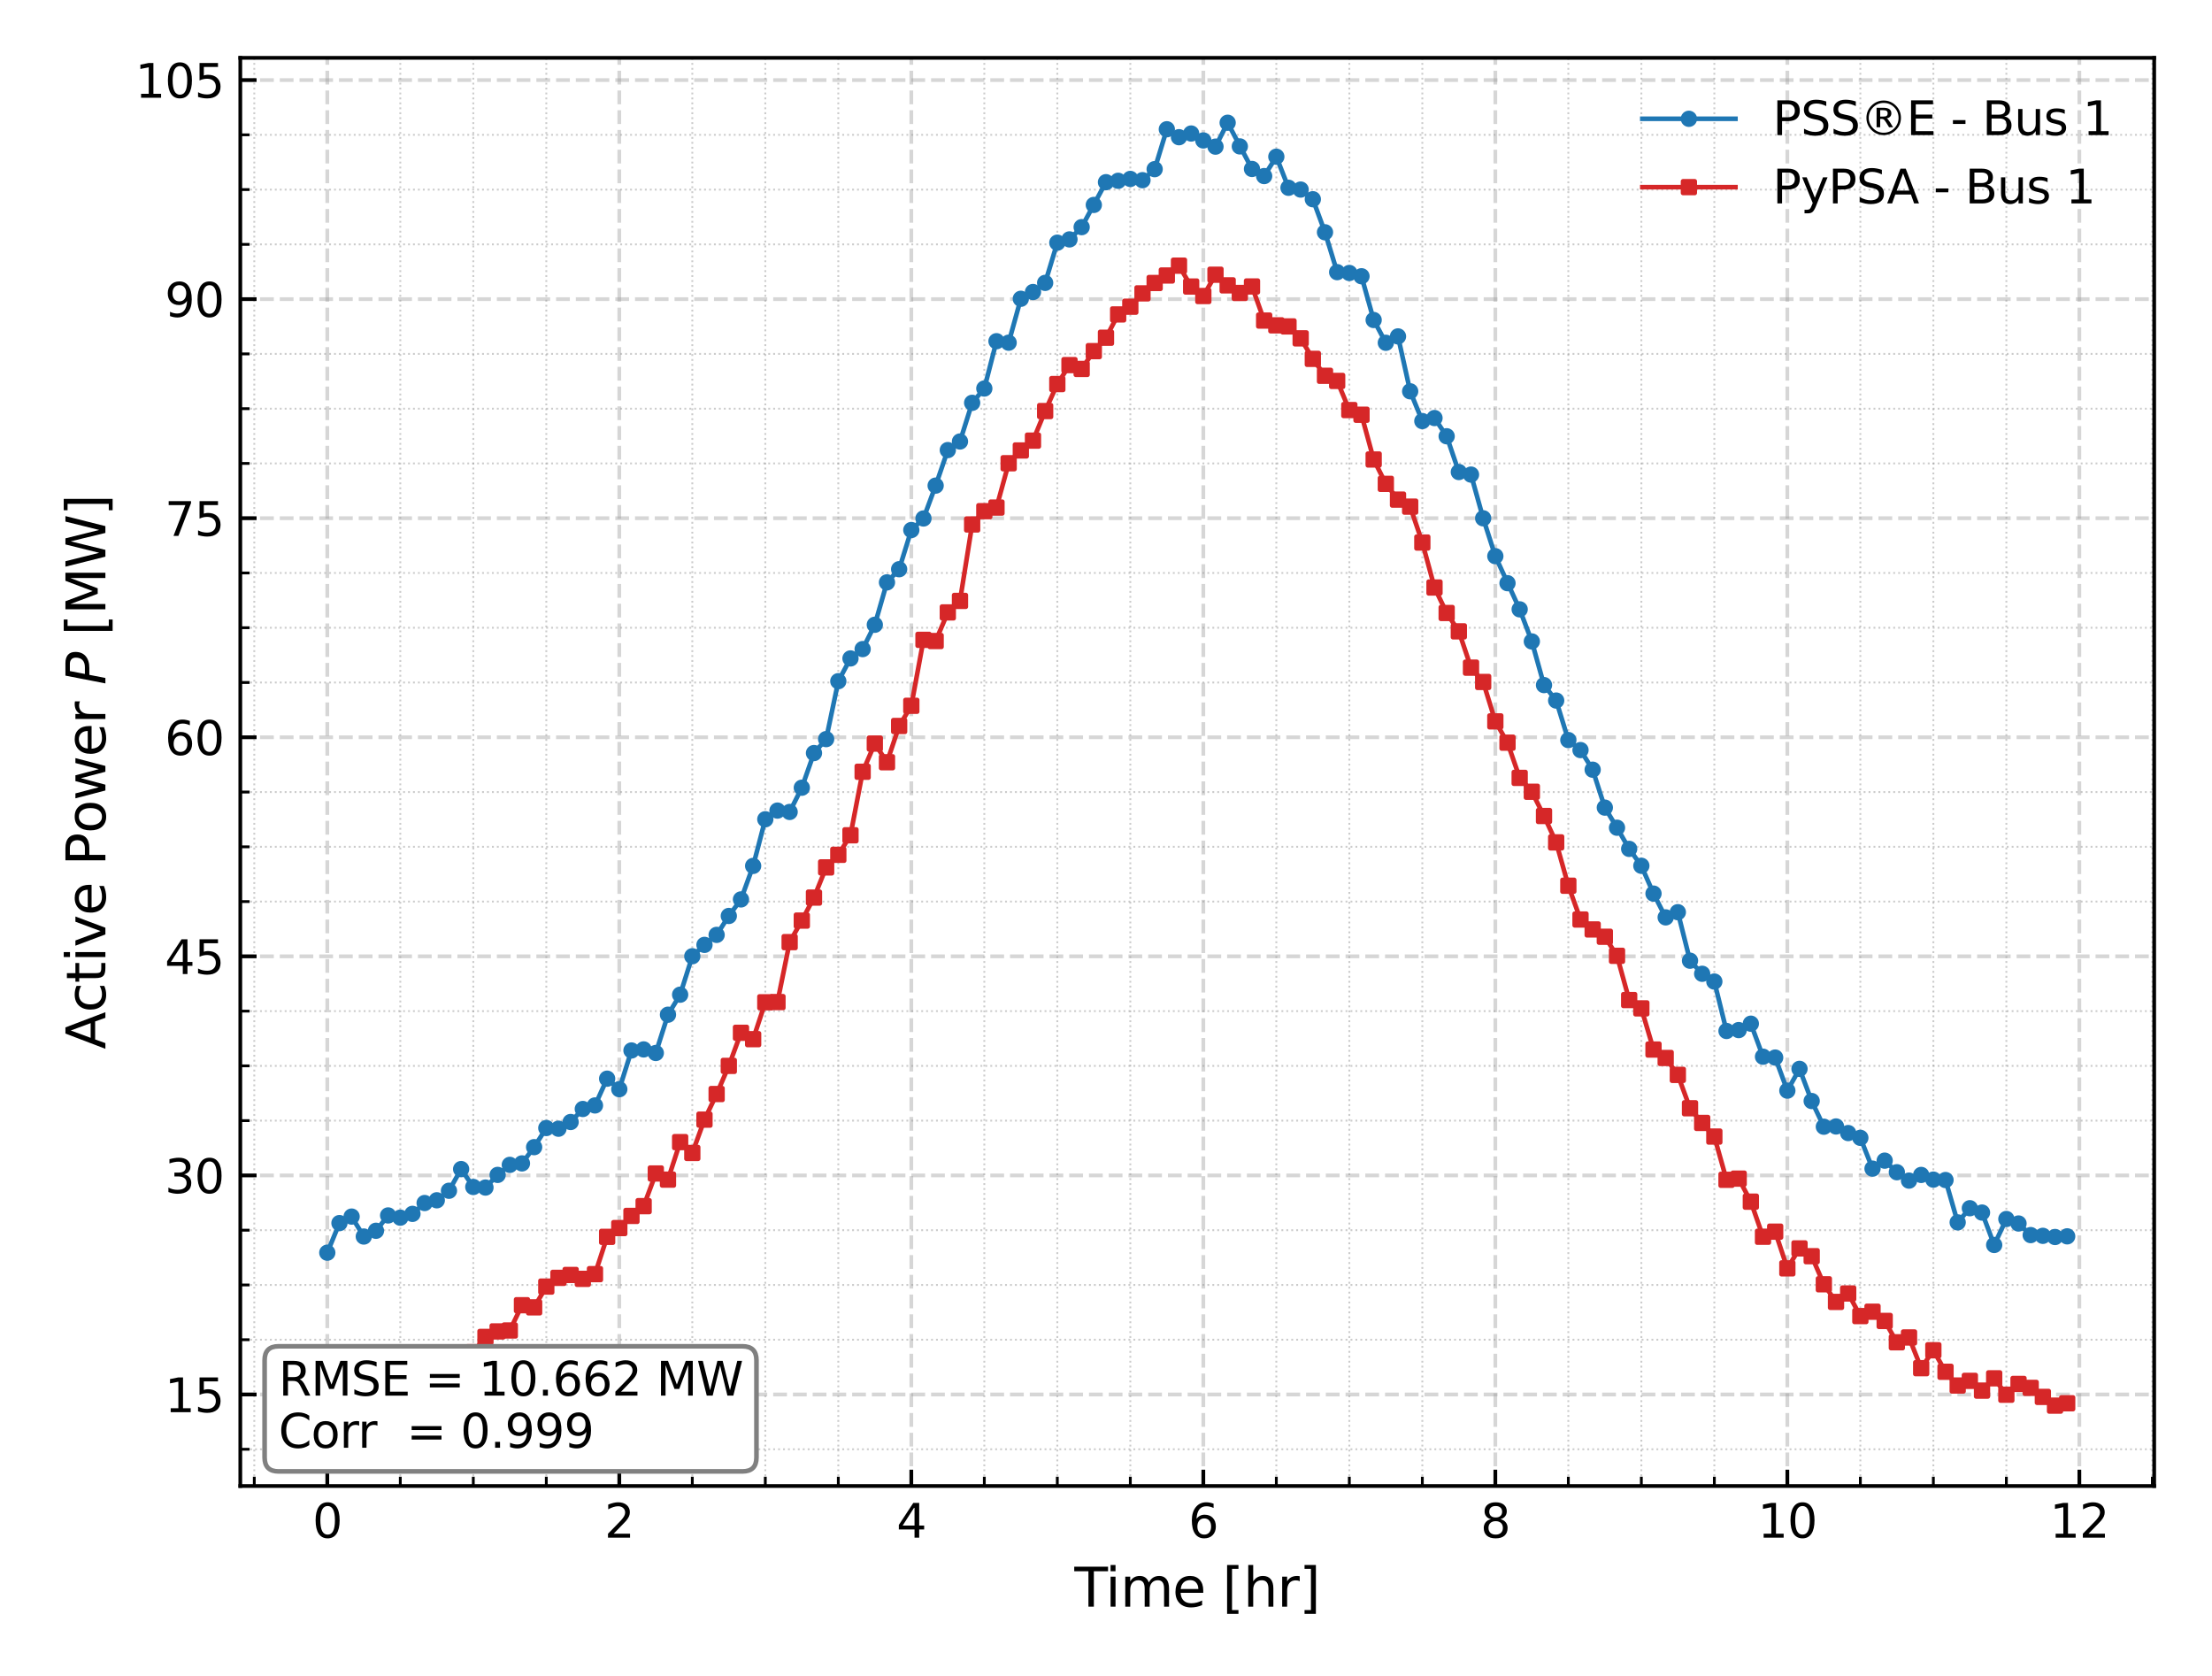<?xml version="1.0" encoding="utf-8" standalone="no"?>
<!DOCTYPE svg PUBLIC "-//W3C//DTD SVG 1.1//EN"
  "http://www.w3.org/Graphics/SVG/1.1/DTD/svg11.dtd">
<svg xmlns:xlink="http://www.w3.org/1999/xlink" width="475.2pt" height="360pt" viewBox="0 0 475.2 360" xmlns="http://www.w3.org/2000/svg" version="1.1">
 <defs>
  <style type="text/css">*{stroke-linejoin: round; stroke-linecap: butt}</style>
 </defs>
 <g id="figure_1">
  <g id="patch_1">
   <path d="M 0 360 
L 475.2 360 
L 475.2 0 
L 0 0 
z
" style="fill: #ffffff"/>
  </g>
  <g id="axes_1">
   <g id="patch_2">
    <path d="M 51.623 319.2 
L 462.78 319.2 
L 462.78 12.42 
L 51.623 12.42 
z
" style="fill: #ffffff"/>
   </g>
   <g id="matplotlib.axis_1">
    <g id="xtick_1">
     <g id="line2d_1">
      <path d="M 70.311 319.2 
L 70.311 12.42 
" clip-path="url(#p0e99690650)" style="fill: none; stroke-dasharray: 2.96,1.28; stroke-dashoffset: 0; stroke: #999999; stroke-opacity: 0.4; stroke-width: 0.8"/>
     </g>
     <g id="line2d_2">
      <defs>
       <path id="m95f6bc55e6" d="M 0 0 
L 0 -3.5 
" style="stroke: #000000; stroke-width: 0.8"/>
      </defs>
      <g>
       <use xlink:href="#m95f6bc55e6" x="70.311" y="319.2" style="stroke: #000000; stroke-width: 0.8"/>
      </g>
     </g>
     <g id="text_1">
      <!-- 0 -->
      <g transform="translate(67.13 330.298)scale(0.1 -0.1)">
       <defs>
        <path id="DejaVuSans-30" d="M 2034 4250 
Q 1547 4250 1301 3770 
Q 1056 3291 1056 2328 
Q 1056 1369 1301 889 
Q 1547 409 2034 409 
Q 2525 409 2770 889 
Q 3016 1369 3016 2328 
Q 3016 3291 2770 3770 
Q 2525 4250 2034 4250 
z
M 2034 4750 
Q 2819 4750 3233 4129 
Q 3647 3509 3647 2328 
Q 3647 1150 3233 529 
Q 2819 -91 2034 -91 
Q 1250 -91 836 529 
Q 422 1150 422 2328 
Q 422 3509 836 4129 
Q 1250 4750 2034 4750 
z
" transform="scale(0.016)"/>
       </defs>
       <use xlink:href="#DejaVuSans-30"/>
      </g>
     </g>
    </g>
    <g id="xtick_2">
     <g id="line2d_3">
      <path d="M 133.044 319.2 
L 133.044 12.42 
" clip-path="url(#p0e99690650)" style="fill: none; stroke-dasharray: 2.96,1.28; stroke-dashoffset: 0; stroke: #999999; stroke-opacity: 0.4; stroke-width: 0.8"/>
     </g>
     <g id="line2d_4">
      <g>
       <use xlink:href="#m95f6bc55e6" x="133.044" y="319.2" style="stroke: #000000; stroke-width: 0.8"/>
      </g>
     </g>
     <g id="text_2">
      <!-- 2 -->
      <g transform="translate(129.862 330.298)scale(0.1 -0.1)">
       <defs>
        <path id="DejaVuSans-32" d="M 1228 531 
L 3431 531 
L 3431 0 
L 469 0 
L 469 531 
Q 828 903 1448 1529 
Q 2069 2156 2228 2338 
Q 2531 2678 2651 2914 
Q 2772 3150 2772 3378 
Q 2772 3750 2511 3984 
Q 2250 4219 1831 4219 
Q 1534 4219 1204 4116 
Q 875 4013 500 3803 
L 500 4441 
Q 881 4594 1212 4672 
Q 1544 4750 1819 4750 
Q 2544 4750 2975 4387 
Q 3406 4025 3406 3419 
Q 3406 3131 3298 2873 
Q 3191 2616 2906 2266 
Q 2828 2175 2409 1742 
Q 1991 1309 1228 531 
z
" transform="scale(0.016)"/>
       </defs>
       <use xlink:href="#DejaVuSans-32"/>
      </g>
     </g>
    </g>
    <g id="xtick_3">
     <g id="line2d_5">
      <path d="M 195.776 319.2 
L 195.776 12.42 
" clip-path="url(#p0e99690650)" style="fill: none; stroke-dasharray: 2.96,1.28; stroke-dashoffset: 0; stroke: #999999; stroke-opacity: 0.4; stroke-width: 0.8"/>
     </g>
     <g id="line2d_6">
      <g>
       <use xlink:href="#m95f6bc55e6" x="195.776" y="319.2" style="stroke: #000000; stroke-width: 0.8"/>
      </g>
     </g>
     <g id="text_3">
      <!-- 4 -->
      <g transform="translate(192.595 330.298)scale(0.1 -0.1)">
       <defs>
        <path id="DejaVuSans-34" d="M 2419 4116 
L 825 1625 
L 2419 1625 
L 2419 4116 
z
M 2253 4666 
L 3047 4666 
L 3047 1625 
L 3713 1625 
L 3713 1100 
L 3047 1100 
L 3047 0 
L 2419 0 
L 2419 1100 
L 313 1100 
L 313 1709 
L 2253 4666 
z
" transform="scale(0.016)"/>
       </defs>
       <use xlink:href="#DejaVuSans-34"/>
      </g>
     </g>
    </g>
    <g id="xtick_4">
     <g id="line2d_7">
      <path d="M 258.508 319.2 
L 258.508 12.42 
" clip-path="url(#p0e99690650)" style="fill: none; stroke-dasharray: 2.96,1.28; stroke-dashoffset: 0; stroke: #999999; stroke-opacity: 0.4; stroke-width: 0.8"/>
     </g>
     <g id="line2d_8">
      <g>
       <use xlink:href="#m95f6bc55e6" x="258.508" y="319.2" style="stroke: #000000; stroke-width: 0.8"/>
      </g>
     </g>
     <g id="text_4">
      <!-- 6 -->
      <g transform="translate(255.327 330.298)scale(0.1 -0.1)">
       <defs>
        <path id="DejaVuSans-36" d="M 2113 2584 
Q 1688 2584 1439 2293 
Q 1191 2003 1191 1497 
Q 1191 994 1439 701 
Q 1688 409 2113 409 
Q 2538 409 2786 701 
Q 3034 994 3034 1497 
Q 3034 2003 2786 2293 
Q 2538 2584 2113 2584 
z
M 3366 4563 
L 3366 3988 
Q 3128 4100 2886 4159 
Q 2644 4219 2406 4219 
Q 1781 4219 1451 3797 
Q 1122 3375 1075 2522 
Q 1259 2794 1537 2939 
Q 1816 3084 2150 3084 
Q 2853 3084 3261 2657 
Q 3669 2231 3669 1497 
Q 3669 778 3244 343 
Q 2819 -91 2113 -91 
Q 1303 -91 875 529 
Q 447 1150 447 2328 
Q 447 3434 972 4092 
Q 1497 4750 2381 4750 
Q 2619 4750 2861 4703 
Q 3103 4656 3366 4563 
z
" transform="scale(0.016)"/>
       </defs>
       <use xlink:href="#DejaVuSans-36"/>
      </g>
     </g>
    </g>
    <g id="xtick_5">
     <g id="line2d_9">
      <path d="M 321.24 319.2 
L 321.24 12.42 
" clip-path="url(#p0e99690650)" style="fill: none; stroke-dasharray: 2.96,1.28; stroke-dashoffset: 0; stroke: #999999; stroke-opacity: 0.4; stroke-width: 0.8"/>
     </g>
     <g id="line2d_10">
      <g>
       <use xlink:href="#m95f6bc55e6" x="321.24" y="319.2" style="stroke: #000000; stroke-width: 0.8"/>
      </g>
     </g>
     <g id="text_5">
      <!-- 8 -->
      <g transform="translate(318.059 330.298)scale(0.1 -0.1)">
       <defs>
        <path id="DejaVuSans-38" d="M 2034 2216 
Q 1584 2216 1326 1975 
Q 1069 1734 1069 1313 
Q 1069 891 1326 650 
Q 1584 409 2034 409 
Q 2484 409 2743 651 
Q 3003 894 3003 1313 
Q 3003 1734 2745 1975 
Q 2488 2216 2034 2216 
z
M 1403 2484 
Q 997 2584 770 2862 
Q 544 3141 544 3541 
Q 544 4100 942 4425 
Q 1341 4750 2034 4750 
Q 2731 4750 3128 4425 
Q 3525 4100 3525 3541 
Q 3525 3141 3298 2862 
Q 3072 2584 2669 2484 
Q 3125 2378 3379 2068 
Q 3634 1759 3634 1313 
Q 3634 634 3220 271 
Q 2806 -91 2034 -91 
Q 1263 -91 848 271 
Q 434 634 434 1313 
Q 434 1759 690 2068 
Q 947 2378 1403 2484 
z
M 1172 3481 
Q 1172 3119 1398 2916 
Q 1625 2713 2034 2713 
Q 2441 2713 2670 2916 
Q 2900 3119 2900 3481 
Q 2900 3844 2670 4047 
Q 2441 4250 2034 4250 
Q 1625 4250 1398 4047 
Q 1172 3844 1172 3481 
z
" transform="scale(0.016)"/>
       </defs>
       <use xlink:href="#DejaVuSans-38"/>
      </g>
     </g>
    </g>
    <g id="xtick_6">
     <g id="line2d_11">
      <path d="M 383.973 319.2 
L 383.973 12.42 
" clip-path="url(#p0e99690650)" style="fill: none; stroke-dasharray: 2.96,1.28; stroke-dashoffset: 0; stroke: #999999; stroke-opacity: 0.4; stroke-width: 0.8"/>
     </g>
     <g id="line2d_12">
      <g>
       <use xlink:href="#m95f6bc55e6" x="383.973" y="319.2" style="stroke: #000000; stroke-width: 0.8"/>
      </g>
     </g>
     <g id="text_6">
      <!-- 10 -->
      <g transform="translate(377.61 330.298)scale(0.1 -0.1)">
       <defs>
        <path id="DejaVuSans-31" d="M 794 531 
L 1825 531 
L 1825 4091 
L 703 3866 
L 703 4441 
L 1819 4666 
L 2450 4666 
L 2450 531 
L 3481 531 
L 3481 0 
L 794 0 
L 794 531 
z
" transform="scale(0.016)"/>
       </defs>
       <use xlink:href="#DejaVuSans-31"/>
       <use xlink:href="#DejaVuSans-30" x="63.623"/>
      </g>
     </g>
    </g>
    <g id="xtick_7">
     <g id="line2d_13">
      <path d="M 446.705 319.2 
L 446.705 12.42 
" clip-path="url(#p0e99690650)" style="fill: none; stroke-dasharray: 2.96,1.28; stroke-dashoffset: 0; stroke: #999999; stroke-opacity: 0.4; stroke-width: 0.8"/>
     </g>
     <g id="line2d_14">
      <g>
       <use xlink:href="#m95f6bc55e6" x="446.705" y="319.2" style="stroke: #000000; stroke-width: 0.8"/>
      </g>
     </g>
     <g id="text_7">
      <!-- 12 -->
      <g transform="translate(440.342 330.298)scale(0.1 -0.1)">
       <use xlink:href="#DejaVuSans-31"/>
       <use xlink:href="#DejaVuSans-32" x="63.623"/>
      </g>
     </g>
    </g>
    <g id="xtick_8">
     <g id="line2d_15">
      <path d="M 54.628 319.2 
L 54.628 12.42 
" clip-path="url(#p0e99690650)" style="fill: none; stroke-dasharray: 0.4,0.66; stroke-dashoffset: 0; stroke: #999999; stroke-opacity: 0.5; stroke-width: 0.4"/>
     </g>
     <g id="line2d_16">
      <defs>
       <path id="m325f50c64c" d="M 0 0 
L 0 -2 
" style="stroke: #000000; stroke-width: 0.6"/>
      </defs>
      <g>
       <use xlink:href="#m325f50c64c" x="54.628" y="319.2" style="stroke: #000000; stroke-width: 0.6"/>
      </g>
     </g>
    </g>
    <g id="xtick_9">
     <g id="line2d_17">
      <path d="M 85.995 319.2 
L 85.995 12.42 
" clip-path="url(#p0e99690650)" style="fill: none; stroke-dasharray: 0.4,0.66; stroke-dashoffset: 0; stroke: #999999; stroke-opacity: 0.5; stroke-width: 0.4"/>
     </g>
     <g id="line2d_18">
      <g>
       <use xlink:href="#m325f50c64c" x="85.995" y="319.2" style="stroke: #000000; stroke-width: 0.6"/>
      </g>
     </g>
    </g>
    <g id="xtick_10">
     <g id="line2d_19">
      <path d="M 101.678 319.2 
L 101.678 12.42 
" clip-path="url(#p0e99690650)" style="fill: none; stroke-dasharray: 0.4,0.66; stroke-dashoffset: 0; stroke: #999999; stroke-opacity: 0.5; stroke-width: 0.4"/>
     </g>
     <g id="line2d_20">
      <g>
       <use xlink:href="#m325f50c64c" x="101.678" y="319.2" style="stroke: #000000; stroke-width: 0.6"/>
      </g>
     </g>
    </g>
    <g id="xtick_11">
     <g id="line2d_21">
      <path d="M 117.361 319.2 
L 117.361 12.42 
" clip-path="url(#p0e99690650)" style="fill: none; stroke-dasharray: 0.4,0.66; stroke-dashoffset: 0; stroke: #999999; stroke-opacity: 0.5; stroke-width: 0.4"/>
     </g>
     <g id="line2d_22">
      <g>
       <use xlink:href="#m325f50c64c" x="117.361" y="319.2" style="stroke: #000000; stroke-width: 0.6"/>
      </g>
     </g>
    </g>
    <g id="xtick_12">
     <g id="line2d_23">
      <path d="M 148.727 319.2 
L 148.727 12.42 
" clip-path="url(#p0e99690650)" style="fill: none; stroke-dasharray: 0.4,0.66; stroke-dashoffset: 0; stroke: #999999; stroke-opacity: 0.5; stroke-width: 0.4"/>
     </g>
     <g id="line2d_24">
      <g>
       <use xlink:href="#m325f50c64c" x="148.727" y="319.2" style="stroke: #000000; stroke-width: 0.6"/>
      </g>
     </g>
    </g>
    <g id="xtick_13">
     <g id="line2d_25">
      <path d="M 164.41 319.2 
L 164.41 12.42 
" clip-path="url(#p0e99690650)" style="fill: none; stroke-dasharray: 0.4,0.66; stroke-dashoffset: 0; stroke: #999999; stroke-opacity: 0.5; stroke-width: 0.4"/>
     </g>
     <g id="line2d_26">
      <g>
       <use xlink:href="#m325f50c64c" x="164.41" y="319.2" style="stroke: #000000; stroke-width: 0.6"/>
      </g>
     </g>
    </g>
    <g id="xtick_14">
     <g id="line2d_27">
      <path d="M 180.093 319.2 
L 180.093 12.42 
" clip-path="url(#p0e99690650)" style="fill: none; stroke-dasharray: 0.4,0.66; stroke-dashoffset: 0; stroke: #999999; stroke-opacity: 0.5; stroke-width: 0.4"/>
     </g>
     <g id="line2d_28">
      <g>
       <use xlink:href="#m325f50c64c" x="180.093" y="319.2" style="stroke: #000000; stroke-width: 0.6"/>
      </g>
     </g>
    </g>
    <g id="xtick_15">
     <g id="line2d_29">
      <path d="M 211.459 319.2 
L 211.459 12.42 
" clip-path="url(#p0e99690650)" style="fill: none; stroke-dasharray: 0.4,0.66; stroke-dashoffset: 0; stroke: #999999; stroke-opacity: 0.5; stroke-width: 0.4"/>
     </g>
     <g id="line2d_30">
      <g>
       <use xlink:href="#m325f50c64c" x="211.459" y="319.2" style="stroke: #000000; stroke-width: 0.6"/>
      </g>
     </g>
    </g>
    <g id="xtick_16">
     <g id="line2d_31">
      <path d="M 227.142 319.2 
L 227.142 12.42 
" clip-path="url(#p0e99690650)" style="fill: none; stroke-dasharray: 0.4,0.66; stroke-dashoffset: 0; stroke: #999999; stroke-opacity: 0.5; stroke-width: 0.4"/>
     </g>
     <g id="line2d_32">
      <g>
       <use xlink:href="#m325f50c64c" x="227.142" y="319.2" style="stroke: #000000; stroke-width: 0.6"/>
      </g>
     </g>
    </g>
    <g id="xtick_17">
     <g id="line2d_33">
      <path d="M 242.825 319.2 
L 242.825 12.42 
" clip-path="url(#p0e99690650)" style="fill: none; stroke-dasharray: 0.4,0.66; stroke-dashoffset: 0; stroke: #999999; stroke-opacity: 0.5; stroke-width: 0.4"/>
     </g>
     <g id="line2d_34">
      <g>
       <use xlink:href="#m325f50c64c" x="242.825" y="319.2" style="stroke: #000000; stroke-width: 0.6"/>
      </g>
     </g>
    </g>
    <g id="xtick_18">
     <g id="line2d_35">
      <path d="M 274.191 319.2 
L 274.191 12.42 
" clip-path="url(#p0e99690650)" style="fill: none; stroke-dasharray: 0.4,0.66; stroke-dashoffset: 0; stroke: #999999; stroke-opacity: 0.5; stroke-width: 0.4"/>
     </g>
     <g id="line2d_36">
      <g>
       <use xlink:href="#m325f50c64c" x="274.191" y="319.2" style="stroke: #000000; stroke-width: 0.6"/>
      </g>
     </g>
    </g>
    <g id="xtick_19">
     <g id="line2d_37">
      <path d="M 289.874 319.2 
L 289.874 12.42 
" clip-path="url(#p0e99690650)" style="fill: none; stroke-dasharray: 0.4,0.66; stroke-dashoffset: 0; stroke: #999999; stroke-opacity: 0.5; stroke-width: 0.4"/>
     </g>
     <g id="line2d_38">
      <g>
       <use xlink:href="#m325f50c64c" x="289.874" y="319.2" style="stroke: #000000; stroke-width: 0.6"/>
      </g>
     </g>
    </g>
    <g id="xtick_20">
     <g id="line2d_39">
      <path d="M 305.557 319.2 
L 305.557 12.42 
" clip-path="url(#p0e99690650)" style="fill: none; stroke-dasharray: 0.4,0.66; stroke-dashoffset: 0; stroke: #999999; stroke-opacity: 0.5; stroke-width: 0.4"/>
     </g>
     <g id="line2d_40">
      <g>
       <use xlink:href="#m325f50c64c" x="305.557" y="319.2" style="stroke: #000000; stroke-width: 0.6"/>
      </g>
     </g>
    </g>
    <g id="xtick_21">
     <g id="line2d_41">
      <path d="M 336.923 319.2 
L 336.923 12.42 
" clip-path="url(#p0e99690650)" style="fill: none; stroke-dasharray: 0.4,0.66; stroke-dashoffset: 0; stroke: #999999; stroke-opacity: 0.5; stroke-width: 0.4"/>
     </g>
     <g id="line2d_42">
      <g>
       <use xlink:href="#m325f50c64c" x="336.923" y="319.2" style="stroke: #000000; stroke-width: 0.6"/>
      </g>
     </g>
    </g>
    <g id="xtick_22">
     <g id="line2d_43">
      <path d="M 352.607 319.2 
L 352.607 12.42 
" clip-path="url(#p0e99690650)" style="fill: none; stroke-dasharray: 0.4,0.66; stroke-dashoffset: 0; stroke: #999999; stroke-opacity: 0.5; stroke-width: 0.4"/>
     </g>
     <g id="line2d_44">
      <g>
       <use xlink:href="#m325f50c64c" x="352.607" y="319.2" style="stroke: #000000; stroke-width: 0.6"/>
      </g>
     </g>
    </g>
    <g id="xtick_23">
     <g id="line2d_45">
      <path d="M 368.29 319.2 
L 368.29 12.42 
" clip-path="url(#p0e99690650)" style="fill: none; stroke-dasharray: 0.4,0.66; stroke-dashoffset: 0; stroke: #999999; stroke-opacity: 0.5; stroke-width: 0.4"/>
     </g>
     <g id="line2d_46">
      <g>
       <use xlink:href="#m325f50c64c" x="368.29" y="319.2" style="stroke: #000000; stroke-width: 0.6"/>
      </g>
     </g>
    </g>
    <g id="xtick_24">
     <g id="line2d_47">
      <path d="M 399.656 319.2 
L 399.656 12.42 
" clip-path="url(#p0e99690650)" style="fill: none; stroke-dasharray: 0.4,0.66; stroke-dashoffset: 0; stroke: #999999; stroke-opacity: 0.5; stroke-width: 0.4"/>
     </g>
     <g id="line2d_48">
      <g>
       <use xlink:href="#m325f50c64c" x="399.656" y="319.2" style="stroke: #000000; stroke-width: 0.6"/>
      </g>
     </g>
    </g>
    <g id="xtick_25">
     <g id="line2d_49">
      <path d="M 415.339 319.2 
L 415.339 12.42 
" clip-path="url(#p0e99690650)" style="fill: none; stroke-dasharray: 0.4,0.66; stroke-dashoffset: 0; stroke: #999999; stroke-opacity: 0.5; stroke-width: 0.4"/>
     </g>
     <g id="line2d_50">
      <g>
       <use xlink:href="#m325f50c64c" x="415.339" y="319.2" style="stroke: #000000; stroke-width: 0.6"/>
      </g>
     </g>
    </g>
    <g id="xtick_26">
     <g id="line2d_51">
      <path d="M 431.022 319.2 
L 431.022 12.42 
" clip-path="url(#p0e99690650)" style="fill: none; stroke-dasharray: 0.4,0.66; stroke-dashoffset: 0; stroke: #999999; stroke-opacity: 0.5; stroke-width: 0.4"/>
     </g>
     <g id="line2d_52">
      <g>
       <use xlink:href="#m325f50c64c" x="431.022" y="319.2" style="stroke: #000000; stroke-width: 0.6"/>
      </g>
     </g>
    </g>
    <g id="xtick_27">
     <g id="line2d_53">
      <path d="M 462.388 319.2 
L 462.388 12.42 
" clip-path="url(#p0e99690650)" style="fill: none; stroke-dasharray: 0.4,0.66; stroke-dashoffset: 0; stroke: #999999; stroke-opacity: 0.5; stroke-width: 0.4"/>
     </g>
     <g id="line2d_54">
      <g>
       <use xlink:href="#m325f50c64c" x="462.388" y="319.2" style="stroke: #000000; stroke-width: 0.6"/>
      </g>
     </g>
    </g>
    <g id="text_8">
     <!-- Time [hr] -->
     <g transform="translate(230.811 345.116)scale(0.115 -0.115)">
      <defs>
       <path id="DejaVuSans-54" d="M -19 4666 
L 3928 4666 
L 3928 4134 
L 2272 4134 
L 2272 0 
L 1638 0 
L 1638 4134 
L -19 4134 
L -19 4666 
z
" transform="scale(0.016)"/>
       <path id="DejaVuSans-69" d="M 603 3500 
L 1178 3500 
L 1178 0 
L 603 0 
L 603 3500 
z
M 603 4863 
L 1178 4863 
L 1178 4134 
L 603 4134 
L 603 4863 
z
" transform="scale(0.016)"/>
       <path id="DejaVuSans-6d" d="M 3328 2828 
Q 3544 3216 3844 3400 
Q 4144 3584 4550 3584 
Q 5097 3584 5394 3201 
Q 5691 2819 5691 2113 
L 5691 0 
L 5113 0 
L 5113 2094 
Q 5113 2597 4934 2840 
Q 4756 3084 4391 3084 
Q 3944 3084 3684 2787 
Q 3425 2491 3425 1978 
L 3425 0 
L 2847 0 
L 2847 2094 
Q 2847 2600 2669 2842 
Q 2491 3084 2119 3084 
Q 1678 3084 1418 2786 
Q 1159 2488 1159 1978 
L 1159 0 
L 581 0 
L 581 3500 
L 1159 3500 
L 1159 2956 
Q 1356 3278 1631 3431 
Q 1906 3584 2284 3584 
Q 2666 3584 2933 3390 
Q 3200 3197 3328 2828 
z
" transform="scale(0.016)"/>
       <path id="DejaVuSans-65" d="M 3597 1894 
L 3597 1613 
L 953 1613 
Q 991 1019 1311 708 
Q 1631 397 2203 397 
Q 2534 397 2845 478 
Q 3156 559 3463 722 
L 3463 178 
Q 3153 47 2828 -22 
Q 2503 -91 2169 -91 
Q 1331 -91 842 396 
Q 353 884 353 1716 
Q 353 2575 817 3079 
Q 1281 3584 2069 3584 
Q 2775 3584 3186 3129 
Q 3597 2675 3597 1894 
z
M 3022 2063 
Q 3016 2534 2758 2815 
Q 2500 3097 2075 3097 
Q 1594 3097 1305 2825 
Q 1016 2553 972 2059 
L 3022 2063 
z
" transform="scale(0.016)"/>
       <path id="DejaVuSans-20" transform="scale(0.016)"/>
       <path id="DejaVuSans-5b" d="M 550 4863 
L 1875 4863 
L 1875 4416 
L 1125 4416 
L 1125 -397 
L 1875 -397 
L 1875 -844 
L 550 -844 
L 550 4863 
z
" transform="scale(0.016)"/>
       <path id="DejaVuSans-68" d="M 3513 2113 
L 3513 0 
L 2938 0 
L 2938 2094 
Q 2938 2591 2744 2837 
Q 2550 3084 2163 3084 
Q 1697 3084 1428 2787 
Q 1159 2491 1159 1978 
L 1159 0 
L 581 0 
L 581 4863 
L 1159 4863 
L 1159 2956 
Q 1366 3272 1645 3428 
Q 1925 3584 2291 3584 
Q 2894 3584 3203 3211 
Q 3513 2838 3513 2113 
z
" transform="scale(0.016)"/>
       <path id="DejaVuSans-72" d="M 2631 2963 
Q 2534 3019 2420 3045 
Q 2306 3072 2169 3072 
Q 1681 3072 1420 2755 
Q 1159 2438 1159 1844 
L 1159 0 
L 581 0 
L 581 3500 
L 1159 3500 
L 1159 2956 
Q 1341 3275 1631 3429 
Q 1922 3584 2338 3584 
Q 2397 3584 2469 3576 
Q 2541 3569 2628 3553 
L 2631 2963 
z
" transform="scale(0.016)"/>
       <path id="DejaVuSans-5d" d="M 1947 4863 
L 1947 -844 
L 622 -844 
L 622 -397 
L 1369 -397 
L 1369 4416 
L 622 4416 
L 622 4863 
L 1947 4863 
z
" transform="scale(0.016)"/>
      </defs>
      <use xlink:href="#DejaVuSans-54"/>
      <use xlink:href="#DejaVuSans-69" x="57.959"/>
      <use xlink:href="#DejaVuSans-6d" x="85.742"/>
      <use xlink:href="#DejaVuSans-65" x="183.154"/>
      <use xlink:href="#DejaVuSans-20" x="244.678"/>
      <use xlink:href="#DejaVuSans-5b" x="276.465"/>
      <use xlink:href="#DejaVuSans-68" x="315.479"/>
      <use xlink:href="#DejaVuSans-72" x="378.857"/>
      <use xlink:href="#DejaVuSans-5d" x="419.971"/>
     </g>
    </g>
   </g>
   <g id="matplotlib.axis_2">
    <g id="ytick_1">
     <g id="line2d_55">
      <path d="M 51.623 299.541 
L 462.78 299.541 
" clip-path="url(#p0e99690650)" style="fill: none; stroke-dasharray: 2.96,1.28; stroke-dashoffset: 0; stroke: #999999; stroke-opacity: 0.4; stroke-width: 0.8"/>
     </g>
     <g id="line2d_56">
      <defs>
       <path id="mfee0eb72df" d="M 0 0 
L 3.5 0 
" style="stroke: #000000; stroke-width: 0.8"/>
      </defs>
      <g>
       <use xlink:href="#mfee0eb72df" x="51.623" y="299.541" style="stroke: #000000; stroke-width: 0.8"/>
      </g>
     </g>
     <g id="text_9">
      <!-- 15 -->
      <g transform="translate(35.398 303.34)scale(0.1 -0.1)">
       <defs>
        <path id="DejaVuSans-35" d="M 691 4666 
L 3169 4666 
L 3169 4134 
L 1269 4134 
L 1269 2991 
Q 1406 3038 1543 3061 
Q 1681 3084 1819 3084 
Q 2600 3084 3056 2656 
Q 3513 2228 3513 1497 
Q 3513 744 3044 326 
Q 2575 -91 1722 -91 
Q 1428 -91 1123 -41 
Q 819 9 494 109 
L 494 744 
Q 775 591 1075 516 
Q 1375 441 1709 441 
Q 2250 441 2565 725 
Q 2881 1009 2881 1497 
Q 2881 1984 2565 2268 
Q 2250 2553 1709 2553 
Q 1456 2553 1204 2497 
Q 953 2441 691 2322 
L 691 4666 
z
" transform="scale(0.016)"/>
       </defs>
       <use xlink:href="#DejaVuSans-31"/>
       <use xlink:href="#DejaVuSans-35" x="63.623"/>
      </g>
     </g>
    </g>
    <g id="ytick_2">
     <g id="line2d_57">
      <path d="M 51.623 252.483 
L 462.78 252.483 
" clip-path="url(#p0e99690650)" style="fill: none; stroke-dasharray: 2.96,1.28; stroke-dashoffset: 0; stroke: #999999; stroke-opacity: 0.4; stroke-width: 0.8"/>
     </g>
     <g id="line2d_58">
      <g>
       <use xlink:href="#mfee0eb72df" x="51.623" y="252.483" style="stroke: #000000; stroke-width: 0.8"/>
      </g>
     </g>
     <g id="text_10">
      <!-- 30 -->
      <g transform="translate(35.398 256.283)scale(0.1 -0.1)">
       <defs>
        <path id="DejaVuSans-33" d="M 2597 2516 
Q 3050 2419 3304 2112 
Q 3559 1806 3559 1356 
Q 3559 666 3084 287 
Q 2609 -91 1734 -91 
Q 1441 -91 1130 -33 
Q 819 25 488 141 
L 488 750 
Q 750 597 1062 519 
Q 1375 441 1716 441 
Q 2309 441 2620 675 
Q 2931 909 2931 1356 
Q 2931 1769 2642 2001 
Q 2353 2234 1838 2234 
L 1294 2234 
L 1294 2753 
L 1863 2753 
Q 2328 2753 2575 2939 
Q 2822 3125 2822 3475 
Q 2822 3834 2567 4026 
Q 2313 4219 1838 4219 
Q 1578 4219 1281 4162 
Q 984 4106 628 3988 
L 628 4550 
Q 988 4650 1302 4700 
Q 1616 4750 1894 4750 
Q 2613 4750 3031 4423 
Q 3450 4097 3450 3541 
Q 3450 3153 3228 2886 
Q 3006 2619 2597 2516 
z
" transform="scale(0.016)"/>
       </defs>
       <use xlink:href="#DejaVuSans-33"/>
       <use xlink:href="#DejaVuSans-30" x="63.623"/>
      </g>
     </g>
    </g>
    <g id="ytick_3">
     <g id="line2d_59">
      <path d="M 51.623 205.426 
L 462.78 205.426 
" clip-path="url(#p0e99690650)" style="fill: none; stroke-dasharray: 2.96,1.28; stroke-dashoffset: 0; stroke: #999999; stroke-opacity: 0.4; stroke-width: 0.8"/>
     </g>
     <g id="line2d_60">
      <g>
       <use xlink:href="#mfee0eb72df" x="51.623" y="205.426" style="stroke: #000000; stroke-width: 0.8"/>
      </g>
     </g>
     <g id="text_11">
      <!-- 45 -->
      <g transform="translate(35.398 209.225)scale(0.1 -0.1)">
       <use xlink:href="#DejaVuSans-34"/>
       <use xlink:href="#DejaVuSans-35" x="63.623"/>
      </g>
     </g>
    </g>
    <g id="ytick_4">
     <g id="line2d_61">
      <path d="M 51.623 158.369 
L 462.78 158.369 
" clip-path="url(#p0e99690650)" style="fill: none; stroke-dasharray: 2.96,1.28; stroke-dashoffset: 0; stroke: #999999; stroke-opacity: 0.4; stroke-width: 0.8"/>
     </g>
     <g id="line2d_62">
      <g>
       <use xlink:href="#mfee0eb72df" x="51.623" y="158.369" style="stroke: #000000; stroke-width: 0.8"/>
      </g>
     </g>
     <g id="text_12">
      <!-- 60 -->
      <g transform="translate(35.398 162.168)scale(0.1 -0.1)">
       <use xlink:href="#DejaVuSans-36"/>
       <use xlink:href="#DejaVuSans-30" x="63.623"/>
      </g>
     </g>
    </g>
    <g id="ytick_5">
     <g id="line2d_63">
      <path d="M 51.623 111.311 
L 462.78 111.311 
" clip-path="url(#p0e99690650)" style="fill: none; stroke-dasharray: 2.96,1.28; stroke-dashoffset: 0; stroke: #999999; stroke-opacity: 0.4; stroke-width: 0.8"/>
     </g>
     <g id="line2d_64">
      <g>
       <use xlink:href="#mfee0eb72df" x="51.623" y="111.311" style="stroke: #000000; stroke-width: 0.8"/>
      </g>
     </g>
     <g id="text_13">
      <!-- 75 -->
      <g transform="translate(35.398 115.111)scale(0.1 -0.1)">
       <defs>
        <path id="DejaVuSans-37" d="M 525 4666 
L 3525 4666 
L 3525 4397 
L 1831 0 
L 1172 0 
L 2766 4134 
L 525 4134 
L 525 4666 
z
" transform="scale(0.016)"/>
       </defs>
       <use xlink:href="#DejaVuSans-37"/>
       <use xlink:href="#DejaVuSans-35" x="63.623"/>
      </g>
     </g>
    </g>
    <g id="ytick_6">
     <g id="line2d_65">
      <path d="M 51.623 64.254 
L 462.78 64.254 
" clip-path="url(#p0e99690650)" style="fill: none; stroke-dasharray: 2.96,1.28; stroke-dashoffset: 0; stroke: #999999; stroke-opacity: 0.4; stroke-width: 0.8"/>
     </g>
     <g id="line2d_66">
      <g>
       <use xlink:href="#mfee0eb72df" x="51.623" y="64.254" style="stroke: #000000; stroke-width: 0.8"/>
      </g>
     </g>
     <g id="text_14">
      <!-- 90 -->
      <g transform="translate(35.398 68.053)scale(0.1 -0.1)">
       <defs>
        <path id="DejaVuSans-39" d="M 703 97 
L 703 672 
Q 941 559 1184 500 
Q 1428 441 1663 441 
Q 2288 441 2617 861 
Q 2947 1281 2994 2138 
Q 2813 1869 2534 1725 
Q 2256 1581 1919 1581 
Q 1219 1581 811 2004 
Q 403 2428 403 3163 
Q 403 3881 828 4315 
Q 1253 4750 1959 4750 
Q 2769 4750 3195 4129 
Q 3622 3509 3622 2328 
Q 3622 1225 3098 567 
Q 2575 -91 1691 -91 
Q 1453 -91 1209 -44 
Q 966 3 703 97 
z
M 1959 2075 
Q 2384 2075 2632 2365 
Q 2881 2656 2881 3163 
Q 2881 3666 2632 3958 
Q 2384 4250 1959 4250 
Q 1534 4250 1286 3958 
Q 1038 3666 1038 3163 
Q 1038 2656 1286 2365 
Q 1534 2075 1959 2075 
z
" transform="scale(0.016)"/>
       </defs>
       <use xlink:href="#DejaVuSans-39"/>
       <use xlink:href="#DejaVuSans-30" x="63.623"/>
      </g>
     </g>
    </g>
    <g id="ytick_7">
     <g id="line2d_67">
      <path d="M 51.623 17.197 
L 462.78 17.197 
" clip-path="url(#p0e99690650)" style="fill: none; stroke-dasharray: 2.96,1.28; stroke-dashoffset: 0; stroke: #999999; stroke-opacity: 0.4; stroke-width: 0.8"/>
     </g>
     <g id="line2d_68">
      <g>
       <use xlink:href="#mfee0eb72df" x="51.623" y="17.197" style="stroke: #000000; stroke-width: 0.8"/>
      </g>
     </g>
     <g id="text_15">
      <!-- 105 -->
      <g transform="translate(29.035 20.996)scale(0.1 -0.1)">
       <use xlink:href="#DejaVuSans-31"/>
       <use xlink:href="#DejaVuSans-30" x="63.623"/>
       <use xlink:href="#DejaVuSans-35" x="127.246"/>
      </g>
     </g>
    </g>
    <g id="ytick_8">
     <g id="line2d_69">
      <path d="M 51.623 311.305 
L 462.78 311.305 
" clip-path="url(#p0e99690650)" style="fill: none; stroke-dasharray: 0.4,0.66; stroke-dashoffset: 0; stroke: #999999; stroke-opacity: 0.5; stroke-width: 0.4"/>
     </g>
     <g id="line2d_70">
      <defs>
       <path id="m8830aa857f" d="M 0 0 
L 2 0 
" style="stroke: #000000; stroke-width: 0.6"/>
      </defs>
      <g>
       <use xlink:href="#m8830aa857f" x="51.623" y="311.305" style="stroke: #000000; stroke-width: 0.6"/>
      </g>
     </g>
    </g>
    <g id="ytick_9">
     <g id="line2d_71">
      <path d="M 51.623 287.776 
L 462.78 287.776 
" clip-path="url(#p0e99690650)" style="fill: none; stroke-dasharray: 0.4,0.66; stroke-dashoffset: 0; stroke: #999999; stroke-opacity: 0.5; stroke-width: 0.4"/>
     </g>
     <g id="line2d_72">
      <g>
       <use xlink:href="#m8830aa857f" x="51.623" y="287.776" style="stroke: #000000; stroke-width: 0.6"/>
      </g>
     </g>
    </g>
    <g id="ytick_10">
     <g id="line2d_73">
      <path d="M 51.623 276.012 
L 462.78 276.012 
" clip-path="url(#p0e99690650)" style="fill: none; stroke-dasharray: 0.4,0.66; stroke-dashoffset: 0; stroke: #999999; stroke-opacity: 0.5; stroke-width: 0.4"/>
     </g>
     <g id="line2d_74">
      <g>
       <use xlink:href="#m8830aa857f" x="51.623" y="276.012" style="stroke: #000000; stroke-width: 0.6"/>
      </g>
     </g>
    </g>
    <g id="ytick_11">
     <g id="line2d_75">
      <path d="M 51.623 264.248 
L 462.78 264.248 
" clip-path="url(#p0e99690650)" style="fill: none; stroke-dasharray: 0.4,0.66; stroke-dashoffset: 0; stroke: #999999; stroke-opacity: 0.5; stroke-width: 0.4"/>
     </g>
     <g id="line2d_76">
      <g>
       <use xlink:href="#m8830aa857f" x="51.623" y="264.248" style="stroke: #000000; stroke-width: 0.6"/>
      </g>
     </g>
    </g>
    <g id="ytick_12">
     <g id="line2d_77">
      <path d="M 51.623 240.719 
L 462.78 240.719 
" clip-path="url(#p0e99690650)" style="fill: none; stroke-dasharray: 0.4,0.66; stroke-dashoffset: 0; stroke: #999999; stroke-opacity: 0.5; stroke-width: 0.4"/>
     </g>
     <g id="line2d_78">
      <g>
       <use xlink:href="#m8830aa857f" x="51.623" y="240.719" style="stroke: #000000; stroke-width: 0.6"/>
      </g>
     </g>
    </g>
    <g id="ytick_13">
     <g id="line2d_79">
      <path d="M 51.623 228.955 
L 462.78 228.955 
" clip-path="url(#p0e99690650)" style="fill: none; stroke-dasharray: 0.4,0.66; stroke-dashoffset: 0; stroke: #999999; stroke-opacity: 0.5; stroke-width: 0.4"/>
     </g>
     <g id="line2d_80">
      <g>
       <use xlink:href="#m8830aa857f" x="51.623" y="228.955" style="stroke: #000000; stroke-width: 0.6"/>
      </g>
     </g>
    </g>
    <g id="ytick_14">
     <g id="line2d_81">
      <path d="M 51.623 217.19 
L 462.78 217.19 
" clip-path="url(#p0e99690650)" style="fill: none; stroke-dasharray: 0.4,0.66; stroke-dashoffset: 0; stroke: #999999; stroke-opacity: 0.5; stroke-width: 0.4"/>
     </g>
     <g id="line2d_82">
      <g>
       <use xlink:href="#m8830aa857f" x="51.623" y="217.19" style="stroke: #000000; stroke-width: 0.6"/>
      </g>
     </g>
    </g>
    <g id="ytick_15">
     <g id="line2d_83">
      <path d="M 51.623 193.662 
L 462.78 193.662 
" clip-path="url(#p0e99690650)" style="fill: none; stroke-dasharray: 0.4,0.66; stroke-dashoffset: 0; stroke: #999999; stroke-opacity: 0.5; stroke-width: 0.4"/>
     </g>
     <g id="line2d_84">
      <g>
       <use xlink:href="#m8830aa857f" x="51.623" y="193.662" style="stroke: #000000; stroke-width: 0.6"/>
      </g>
     </g>
    </g>
    <g id="ytick_16">
     <g id="line2d_85">
      <path d="M 51.623 181.897 
L 462.78 181.897 
" clip-path="url(#p0e99690650)" style="fill: none; stroke-dasharray: 0.4,0.66; stroke-dashoffset: 0; stroke: #999999; stroke-opacity: 0.5; stroke-width: 0.4"/>
     </g>
     <g id="line2d_86">
      <g>
       <use xlink:href="#m8830aa857f" x="51.623" y="181.897" style="stroke: #000000; stroke-width: 0.6"/>
      </g>
     </g>
    </g>
    <g id="ytick_17">
     <g id="line2d_87">
      <path d="M 51.623 170.133 
L 462.78 170.133 
" clip-path="url(#p0e99690650)" style="fill: none; stroke-dasharray: 0.4,0.66; stroke-dashoffset: 0; stroke: #999999; stroke-opacity: 0.5; stroke-width: 0.4"/>
     </g>
     <g id="line2d_88">
      <g>
       <use xlink:href="#m8830aa857f" x="51.623" y="170.133" style="stroke: #000000; stroke-width: 0.6"/>
      </g>
     </g>
    </g>
    <g id="ytick_18">
     <g id="line2d_89">
      <path d="M 51.623 146.604 
L 462.78 146.604 
" clip-path="url(#p0e99690650)" style="fill: none; stroke-dasharray: 0.4,0.66; stroke-dashoffset: 0; stroke: #999999; stroke-opacity: 0.5; stroke-width: 0.4"/>
     </g>
     <g id="line2d_90">
      <g>
       <use xlink:href="#m8830aa857f" x="51.623" y="146.604" style="stroke: #000000; stroke-width: 0.6"/>
      </g>
     </g>
    </g>
    <g id="ytick_19">
     <g id="line2d_91">
      <path d="M 51.623 134.84 
L 462.78 134.84 
" clip-path="url(#p0e99690650)" style="fill: none; stroke-dasharray: 0.4,0.66; stroke-dashoffset: 0; stroke: #999999; stroke-opacity: 0.5; stroke-width: 0.4"/>
     </g>
     <g id="line2d_92">
      <g>
       <use xlink:href="#m8830aa857f" x="51.623" y="134.84" style="stroke: #000000; stroke-width: 0.6"/>
      </g>
     </g>
    </g>
    <g id="ytick_20">
     <g id="line2d_93">
      <path d="M 51.623 123.076 
L 462.78 123.076 
" clip-path="url(#p0e99690650)" style="fill: none; stroke-dasharray: 0.4,0.66; stroke-dashoffset: 0; stroke: #999999; stroke-opacity: 0.5; stroke-width: 0.4"/>
     </g>
     <g id="line2d_94">
      <g>
       <use xlink:href="#m8830aa857f" x="51.623" y="123.076" style="stroke: #000000; stroke-width: 0.6"/>
      </g>
     </g>
    </g>
    <g id="ytick_21">
     <g id="line2d_95">
      <path d="M 51.623 99.547 
L 462.78 99.547 
" clip-path="url(#p0e99690650)" style="fill: none; stroke-dasharray: 0.4,0.66; stroke-dashoffset: 0; stroke: #999999; stroke-opacity: 0.5; stroke-width: 0.4"/>
     </g>
     <g id="line2d_96">
      <g>
       <use xlink:href="#m8830aa857f" x="51.623" y="99.547" style="stroke: #000000; stroke-width: 0.6"/>
      </g>
     </g>
    </g>
    <g id="ytick_22">
     <g id="line2d_97">
      <path d="M 51.623 87.783 
L 462.78 87.783 
" clip-path="url(#p0e99690650)" style="fill: none; stroke-dasharray: 0.4,0.66; stroke-dashoffset: 0; stroke: #999999; stroke-opacity: 0.5; stroke-width: 0.4"/>
     </g>
     <g id="line2d_98">
      <g>
       <use xlink:href="#m8830aa857f" x="51.623" y="87.783" style="stroke: #000000; stroke-width: 0.6"/>
      </g>
     </g>
    </g>
    <g id="ytick_23">
     <g id="line2d_99">
      <path d="M 51.623 76.018 
L 462.78 76.018 
" clip-path="url(#p0e99690650)" style="fill: none; stroke-dasharray: 0.4,0.66; stroke-dashoffset: 0; stroke: #999999; stroke-opacity: 0.5; stroke-width: 0.4"/>
     </g>
     <g id="line2d_100">
      <g>
       <use xlink:href="#m8830aa857f" x="51.623" y="76.018" style="stroke: #000000; stroke-width: 0.6"/>
      </g>
     </g>
    </g>
    <g id="ytick_24">
     <g id="line2d_101">
      <path d="M 51.623 52.49 
L 462.78 52.49 
" clip-path="url(#p0e99690650)" style="fill: none; stroke-dasharray: 0.4,0.66; stroke-dashoffset: 0; stroke: #999999; stroke-opacity: 0.5; stroke-width: 0.4"/>
     </g>
     <g id="line2d_102">
      <g>
       <use xlink:href="#m8830aa857f" x="51.623" y="52.49" style="stroke: #000000; stroke-width: 0.6"/>
      </g>
     </g>
    </g>
    <g id="ytick_25">
     <g id="line2d_103">
      <path d="M 51.623 40.725 
L 462.78 40.725 
" clip-path="url(#p0e99690650)" style="fill: none; stroke-dasharray: 0.4,0.66; stroke-dashoffset: 0; stroke: #999999; stroke-opacity: 0.5; stroke-width: 0.4"/>
     </g>
     <g id="line2d_104">
      <g>
       <use xlink:href="#m8830aa857f" x="51.623" y="40.725" style="stroke: #000000; stroke-width: 0.6"/>
      </g>
     </g>
    </g>
    <g id="ytick_26">
     <g id="line2d_105">
      <path d="M 51.623 28.961 
L 462.78 28.961 
" clip-path="url(#p0e99690650)" style="fill: none; stroke-dasharray: 0.4,0.66; stroke-dashoffset: 0; stroke: #999999; stroke-opacity: 0.5; stroke-width: 0.4"/>
     </g>
     <g id="line2d_106">
      <g>
       <use xlink:href="#m8830aa857f" x="51.623" y="28.961" style="stroke: #000000; stroke-width: 0.6"/>
      </g>
     </g>
    </g>
    <g id="text_16">
     <!-- Active Power $P$ [MW] -->
     <g transform="translate(22.643 225.38)rotate(-90)scale(0.115 -0.115)">
      <defs>
       <path id="DejaVuSans-41" d="M 2188 4044 
L 1331 1722 
L 3047 1722 
L 2188 4044 
z
M 1831 4666 
L 2547 4666 
L 4325 0 
L 3669 0 
L 3244 1197 
L 1141 1197 
L 716 0 
L 50 0 
L 1831 4666 
z
" transform="scale(0.016)"/>
       <path id="DejaVuSans-63" d="M 3122 3366 
L 3122 2828 
Q 2878 2963 2633 3030 
Q 2388 3097 2138 3097 
Q 1578 3097 1268 2742 
Q 959 2388 959 1747 
Q 959 1106 1268 751 
Q 1578 397 2138 397 
Q 2388 397 2633 464 
Q 2878 531 3122 666 
L 3122 134 
Q 2881 22 2623 -34 
Q 2366 -91 2075 -91 
Q 1284 -91 818 406 
Q 353 903 353 1747 
Q 353 2603 823 3093 
Q 1294 3584 2113 3584 
Q 2378 3584 2631 3529 
Q 2884 3475 3122 3366 
z
" transform="scale(0.016)"/>
       <path id="DejaVuSans-74" d="M 1172 4494 
L 1172 3500 
L 2356 3500 
L 2356 3053 
L 1172 3053 
L 1172 1153 
Q 1172 725 1289 603 
Q 1406 481 1766 481 
L 2356 481 
L 2356 0 
L 1766 0 
Q 1100 0 847 248 
Q 594 497 594 1153 
L 594 3053 
L 172 3053 
L 172 3500 
L 594 3500 
L 594 4494 
L 1172 4494 
z
" transform="scale(0.016)"/>
       <path id="DejaVuSans-76" d="M 191 3500 
L 800 3500 
L 1894 563 
L 2988 3500 
L 3597 3500 
L 2284 0 
L 1503 0 
L 191 3500 
z
" transform="scale(0.016)"/>
       <path id="DejaVuSans-50" d="M 1259 4147 
L 1259 2394 
L 2053 2394 
Q 2494 2394 2734 2622 
Q 2975 2850 2975 3272 
Q 2975 3691 2734 3919 
Q 2494 4147 2053 4147 
L 1259 4147 
z
M 628 4666 
L 2053 4666 
Q 2838 4666 3239 4311 
Q 3641 3956 3641 3272 
Q 3641 2581 3239 2228 
Q 2838 1875 2053 1875 
L 1259 1875 
L 1259 0 
L 628 0 
L 628 4666 
z
" transform="scale(0.016)"/>
       <path id="DejaVuSans-6f" d="M 1959 3097 
Q 1497 3097 1228 2736 
Q 959 2375 959 1747 
Q 959 1119 1226 758 
Q 1494 397 1959 397 
Q 2419 397 2687 759 
Q 2956 1122 2956 1747 
Q 2956 2369 2687 2733 
Q 2419 3097 1959 3097 
z
M 1959 3584 
Q 2709 3584 3137 3096 
Q 3566 2609 3566 1747 
Q 3566 888 3137 398 
Q 2709 -91 1959 -91 
Q 1206 -91 779 398 
Q 353 888 353 1747 
Q 353 2609 779 3096 
Q 1206 3584 1959 3584 
z
" transform="scale(0.016)"/>
       <path id="DejaVuSans-77" d="M 269 3500 
L 844 3500 
L 1563 769 
L 2278 3500 
L 2956 3500 
L 3675 769 
L 4391 3500 
L 4966 3500 
L 4050 0 
L 3372 0 
L 2619 2869 
L 1863 0 
L 1184 0 
L 269 3500 
z
" transform="scale(0.016)"/>
       <path id="DejaVuSans-Oblique-50" d="M 1081 4666 
L 2541 4666 
Q 3178 4666 3512 4369 
Q 3847 4072 3847 3500 
Q 3847 2731 3353 2303 
Q 2859 1875 1966 1875 
L 1172 1875 
L 806 0 
L 172 0 
L 1081 4666 
z
M 1613 4147 
L 1275 2394 
L 2069 2394 
Q 2606 2394 2893 2669 
Q 3181 2944 3181 3456 
Q 3181 3784 2986 3965 
Q 2791 4147 2438 4147 
L 1613 4147 
z
" transform="scale(0.016)"/>
       <path id="DejaVuSans-4d" d="M 628 4666 
L 1569 4666 
L 2759 1491 
L 3956 4666 
L 4897 4666 
L 4897 0 
L 4281 0 
L 4281 4097 
L 3078 897 
L 2444 897 
L 1241 4097 
L 1241 0 
L 628 0 
L 628 4666 
z
" transform="scale(0.016)"/>
       <path id="DejaVuSans-57" d="M 213 4666 
L 850 4666 
L 1831 722 
L 2809 4666 
L 3519 4666 
L 4500 722 
L 5478 4666 
L 6119 4666 
L 4947 0 
L 4153 0 
L 3169 4050 
L 2175 0 
L 1381 0 
L 213 4666 
z
" transform="scale(0.016)"/>
      </defs>
      <use xlink:href="#DejaVuSans-41" transform="translate(0 0.016)"/>
      <use xlink:href="#DejaVuSans-63" transform="translate(68.408 0.016)"/>
      <use xlink:href="#DejaVuSans-74" transform="translate(123.389 0.016)"/>
      <use xlink:href="#DejaVuSans-69" transform="translate(162.598 0.016)"/>
      <use xlink:href="#DejaVuSans-76" transform="translate(190.381 0.016)"/>
      <use xlink:href="#DejaVuSans-65" transform="translate(249.561 0.016)"/>
      <use xlink:href="#DejaVuSans-20" transform="translate(311.084 0.016)"/>
      <use xlink:href="#DejaVuSans-50" transform="translate(342.871 0.016)"/>
      <use xlink:href="#DejaVuSans-6f" transform="translate(403.174 0.016)"/>
      <use xlink:href="#DejaVuSans-77" transform="translate(464.355 0.016)"/>
      <use xlink:href="#DejaVuSans-65" transform="translate(546.143 0.016)"/>
      <use xlink:href="#DejaVuSans-72" transform="translate(607.666 0.016)"/>
      <use xlink:href="#DejaVuSans-20" transform="translate(648.779 0.016)"/>
      <use xlink:href="#DejaVuSans-Oblique-50" transform="translate(680.566 0.016)"/>
      <use xlink:href="#DejaVuSans-20" transform="translate(740.869 0.016)"/>
      <use xlink:href="#DejaVuSans-5b" transform="translate(772.656 0.016)"/>
      <use xlink:href="#DejaVuSans-4d" transform="translate(811.67 0.016)"/>
      <use xlink:href="#DejaVuSans-57" transform="translate(897.949 0.016)"/>
      <use xlink:href="#DejaVuSans-5d" transform="translate(996.826 0.016)"/>
     </g>
    </g>
   </g>
   <g id="line2d_107">
    <path d="M 70.311 269.08 
L 72.925 262.725 
L 75.539 261.327 
L 78.153 265.612 
L 80.767 264.377 
L 83.381 261.081 
L 85.995 261.561 
L 88.608 260.744 
L 91.222 258.414 
L 93.836 257.827 
L 96.45 255.778 
L 99.064 251.123 
L 101.678 254.967 
L 104.291 255.093 
L 106.905 252.374 
L 109.519 250.218 
L 112.133 249.903 
L 114.747 246.413 
L 117.361 242.306 
L 119.974 242.451 
L 122.588 241.012 
L 125.202 238.215 
L 127.816 237.454 
L 130.43 231.705 
L 133.044 233.964 
L 135.658 225.647 
L 138.271 225.42 
L 140.885 226.187 
L 143.499 217.964 
L 146.113 213.663 
L 148.727 205.405 
L 151.341 202.962 
L 153.954 200.817 
L 156.568 196.753 
L 159.182 193.199 
L 161.796 186.001 
L 164.41 175.983 
L 167.024 174.118 
L 169.638 174.41 
L 172.251 169.206 
L 174.865 161.763 
L 177.479 158.764 
L 180.093 146.324 
L 182.707 141.433 
L 185.321 139.429 
L 187.934 134.202 
L 190.548 125.096 
L 193.162 122.268 
L 195.776 113.851 
L 198.39 111.37 
L 201.004 104.311 
L 203.617 96.68 
L 206.231 94.834 
L 208.845 86.53 
L 211.459 83.457 
L 214.073 73.295 
L 216.687 73.611 
L 219.301 64.18 
L 221.914 62.726 
L 224.528 60.762 
L 227.142 52.128 
L 229.756 51.425 
L 232.37 48.789 
L 237.597 39.136 
L 242.825 38.433 
L 245.439 38.704 
L 248.053 36.337 
L 250.667 27.765 
L 253.28 29.472 
L 255.894 28.68 
L 258.508 30.171 
L 261.122 31.497 
L 263.736 26.365 
L 268.964 36.293 
L 271.577 37.821 
L 274.191 33.66 
L 276.805 40.335 
L 279.419 40.72 
L 282.033 42.794 
L 284.647 49.896 
L 287.26 58.459 
L 289.874 58.637 
L 292.488 59.34 
L 295.102 68.738 
L 297.716 73.63 
L 300.33 72.26 
L 302.944 84.055 
L 305.557 90.449 
L 308.171 89.799 
L 310.785 93.71 
L 313.399 101.394 
L 316.013 101.946 
L 318.627 111.333 
L 321.24 119.472 
L 326.468 130.89 
L 329.082 137.784 
L 331.696 147.16 
L 334.31 150.482 
L 336.923 158.967 
L 339.537 161.121 
L 342.151 165.334 
L 344.765 173.479 
L 347.379 177.797 
L 349.993 182.343 
L 352.607 185.972 
L 355.22 191.949 
L 357.834 197.057 
L 360.448 195.944 
L 363.062 206.361 
L 365.676 209.174 
L 368.29 210.843 
L 370.903 221.46 
L 373.517 221.268 
L 376.131 219.895 
L 378.745 226.984 
L 381.359 227.171 
L 383.973 234.272 
L 386.586 229.596 
L 389.2 236.505 
L 391.814 242.023 
L 394.428 241.968 
L 397.042 243.387 
L 399.656 244.413 
L 402.27 251.029 
L 404.883 249.312 
L 407.497 251.8 
L 410.111 253.602 
L 412.725 252.381 
L 415.339 253.388 
L 417.953 253.476 
L 420.566 262.572 
L 423.18 259.53 
L 425.794 260.464 
L 428.408 267.426 
L 431.022 261.848 
L 433.636 262.811 
L 436.249 265.303 
L 441.477 265.713 
L 444.091 265.571 
L 444.091 265.571 
" clip-path="url(#p0e99690650)" style="fill: none; stroke: #1f77b4; stroke-linecap: square"/>
    <defs>
     <path id="m85cd84bef2" d="M 0 1.25 
C 0.332 1.25 0.649 1.118 0.884 0.884 
C 1.118 0.649 1.25 0.332 1.25 0 
C 1.25 -0.332 1.118 -0.649 0.884 -0.884 
C 0.649 -1.118 0.332 -1.25 0 -1.25 
C -0.332 -1.25 -0.649 -1.118 -0.884 -0.884 
C -1.118 -0.649 -1.25 -0.332 -1.25 0 
C -1.25 0.332 -1.118 0.649 -0.884 0.884 
C -0.649 1.118 -0.332 1.25 0 1.25 
z
" style="stroke: #1f77b4"/>
    </defs>
    <g clip-path="url(#p0e99690650)">
     <use xlink:href="#m85cd84bef2" x="70.311" y="269.08" style="fill: #1f77b4; stroke: #1f77b4"/>
     <use xlink:href="#m85cd84bef2" x="72.925" y="262.725" style="fill: #1f77b4; stroke: #1f77b4"/>
     <use xlink:href="#m85cd84bef2" x="75.539" y="261.327" style="fill: #1f77b4; stroke: #1f77b4"/>
     <use xlink:href="#m85cd84bef2" x="78.153" y="265.612" style="fill: #1f77b4; stroke: #1f77b4"/>
     <use xlink:href="#m85cd84bef2" x="80.767" y="264.377" style="fill: #1f77b4; stroke: #1f77b4"/>
     <use xlink:href="#m85cd84bef2" x="83.381" y="261.081" style="fill: #1f77b4; stroke: #1f77b4"/>
     <use xlink:href="#m85cd84bef2" x="85.995" y="261.561" style="fill: #1f77b4; stroke: #1f77b4"/>
     <use xlink:href="#m85cd84bef2" x="88.608" y="260.744" style="fill: #1f77b4; stroke: #1f77b4"/>
     <use xlink:href="#m85cd84bef2" x="91.222" y="258.414" style="fill: #1f77b4; stroke: #1f77b4"/>
     <use xlink:href="#m85cd84bef2" x="93.836" y="257.827" style="fill: #1f77b4; stroke: #1f77b4"/>
     <use xlink:href="#m85cd84bef2" x="96.45" y="255.778" style="fill: #1f77b4; stroke: #1f77b4"/>
     <use xlink:href="#m85cd84bef2" x="99.064" y="251.123" style="fill: #1f77b4; stroke: #1f77b4"/>
     <use xlink:href="#m85cd84bef2" x="101.678" y="254.967" style="fill: #1f77b4; stroke: #1f77b4"/>
     <use xlink:href="#m85cd84bef2" x="104.291" y="255.093" style="fill: #1f77b4; stroke: #1f77b4"/>
     <use xlink:href="#m85cd84bef2" x="106.905" y="252.374" style="fill: #1f77b4; stroke: #1f77b4"/>
     <use xlink:href="#m85cd84bef2" x="109.519" y="250.218" style="fill: #1f77b4; stroke: #1f77b4"/>
     <use xlink:href="#m85cd84bef2" x="112.133" y="249.903" style="fill: #1f77b4; stroke: #1f77b4"/>
     <use xlink:href="#m85cd84bef2" x="114.747" y="246.413" style="fill: #1f77b4; stroke: #1f77b4"/>
     <use xlink:href="#m85cd84bef2" x="117.361" y="242.306" style="fill: #1f77b4; stroke: #1f77b4"/>
     <use xlink:href="#m85cd84bef2" x="119.974" y="242.451" style="fill: #1f77b4; stroke: #1f77b4"/>
     <use xlink:href="#m85cd84bef2" x="122.588" y="241.012" style="fill: #1f77b4; stroke: #1f77b4"/>
     <use xlink:href="#m85cd84bef2" x="125.202" y="238.215" style="fill: #1f77b4; stroke: #1f77b4"/>
     <use xlink:href="#m85cd84bef2" x="127.816" y="237.454" style="fill: #1f77b4; stroke: #1f77b4"/>
     <use xlink:href="#m85cd84bef2" x="130.43" y="231.705" style="fill: #1f77b4; stroke: #1f77b4"/>
     <use xlink:href="#m85cd84bef2" x="133.044" y="233.964" style="fill: #1f77b4; stroke: #1f77b4"/>
     <use xlink:href="#m85cd84bef2" x="135.658" y="225.647" style="fill: #1f77b4; stroke: #1f77b4"/>
     <use xlink:href="#m85cd84bef2" x="138.271" y="225.42" style="fill: #1f77b4; stroke: #1f77b4"/>
     <use xlink:href="#m85cd84bef2" x="140.885" y="226.187" style="fill: #1f77b4; stroke: #1f77b4"/>
     <use xlink:href="#m85cd84bef2" x="143.499" y="217.964" style="fill: #1f77b4; stroke: #1f77b4"/>
     <use xlink:href="#m85cd84bef2" x="146.113" y="213.663" style="fill: #1f77b4; stroke: #1f77b4"/>
     <use xlink:href="#m85cd84bef2" x="148.727" y="205.405" style="fill: #1f77b4; stroke: #1f77b4"/>
     <use xlink:href="#m85cd84bef2" x="151.341" y="202.962" style="fill: #1f77b4; stroke: #1f77b4"/>
     <use xlink:href="#m85cd84bef2" x="153.954" y="200.817" style="fill: #1f77b4; stroke: #1f77b4"/>
     <use xlink:href="#m85cd84bef2" x="156.568" y="196.753" style="fill: #1f77b4; stroke: #1f77b4"/>
     <use xlink:href="#m85cd84bef2" x="159.182" y="193.199" style="fill: #1f77b4; stroke: #1f77b4"/>
     <use xlink:href="#m85cd84bef2" x="161.796" y="186.001" style="fill: #1f77b4; stroke: #1f77b4"/>
     <use xlink:href="#m85cd84bef2" x="164.41" y="175.983" style="fill: #1f77b4; stroke: #1f77b4"/>
     <use xlink:href="#m85cd84bef2" x="167.024" y="174.118" style="fill: #1f77b4; stroke: #1f77b4"/>
     <use xlink:href="#m85cd84bef2" x="169.638" y="174.41" style="fill: #1f77b4; stroke: #1f77b4"/>
     <use xlink:href="#m85cd84bef2" x="172.251" y="169.206" style="fill: #1f77b4; stroke: #1f77b4"/>
     <use xlink:href="#m85cd84bef2" x="174.865" y="161.763" style="fill: #1f77b4; stroke: #1f77b4"/>
     <use xlink:href="#m85cd84bef2" x="177.479" y="158.764" style="fill: #1f77b4; stroke: #1f77b4"/>
     <use xlink:href="#m85cd84bef2" x="180.093" y="146.324" style="fill: #1f77b4; stroke: #1f77b4"/>
     <use xlink:href="#m85cd84bef2" x="182.707" y="141.433" style="fill: #1f77b4; stroke: #1f77b4"/>
     <use xlink:href="#m85cd84bef2" x="185.321" y="139.429" style="fill: #1f77b4; stroke: #1f77b4"/>
     <use xlink:href="#m85cd84bef2" x="187.934" y="134.202" style="fill: #1f77b4; stroke: #1f77b4"/>
     <use xlink:href="#m85cd84bef2" x="190.548" y="125.096" style="fill: #1f77b4; stroke: #1f77b4"/>
     <use xlink:href="#m85cd84bef2" x="193.162" y="122.268" style="fill: #1f77b4; stroke: #1f77b4"/>
     <use xlink:href="#m85cd84bef2" x="195.776" y="113.851" style="fill: #1f77b4; stroke: #1f77b4"/>
     <use xlink:href="#m85cd84bef2" x="198.39" y="111.37" style="fill: #1f77b4; stroke: #1f77b4"/>
     <use xlink:href="#m85cd84bef2" x="201.004" y="104.311" style="fill: #1f77b4; stroke: #1f77b4"/>
     <use xlink:href="#m85cd84bef2" x="203.617" y="96.68" style="fill: #1f77b4; stroke: #1f77b4"/>
     <use xlink:href="#m85cd84bef2" x="206.231" y="94.834" style="fill: #1f77b4; stroke: #1f77b4"/>
     <use xlink:href="#m85cd84bef2" x="208.845" y="86.53" style="fill: #1f77b4; stroke: #1f77b4"/>
     <use xlink:href="#m85cd84bef2" x="211.459" y="83.457" style="fill: #1f77b4; stroke: #1f77b4"/>
     <use xlink:href="#m85cd84bef2" x="214.073" y="73.295" style="fill: #1f77b4; stroke: #1f77b4"/>
     <use xlink:href="#m85cd84bef2" x="216.687" y="73.611" style="fill: #1f77b4; stroke: #1f77b4"/>
     <use xlink:href="#m85cd84bef2" x="219.301" y="64.18" style="fill: #1f77b4; stroke: #1f77b4"/>
     <use xlink:href="#m85cd84bef2" x="221.914" y="62.726" style="fill: #1f77b4; stroke: #1f77b4"/>
     <use xlink:href="#m85cd84bef2" x="224.528" y="60.762" style="fill: #1f77b4; stroke: #1f77b4"/>
     <use xlink:href="#m85cd84bef2" x="227.142" y="52.128" style="fill: #1f77b4; stroke: #1f77b4"/>
     <use xlink:href="#m85cd84bef2" x="229.756" y="51.425" style="fill: #1f77b4; stroke: #1f77b4"/>
     <use xlink:href="#m85cd84bef2" x="232.37" y="48.789" style="fill: #1f77b4; stroke: #1f77b4"/>
     <use xlink:href="#m85cd84bef2" x="234.984" y="44.02" style="fill: #1f77b4; stroke: #1f77b4"/>
     <use xlink:href="#m85cd84bef2" x="237.597" y="39.136" style="fill: #1f77b4; stroke: #1f77b4"/>
     <use xlink:href="#m85cd84bef2" x="240.211" y="38.834" style="fill: #1f77b4; stroke: #1f77b4"/>
     <use xlink:href="#m85cd84bef2" x="242.825" y="38.433" style="fill: #1f77b4; stroke: #1f77b4"/>
     <use xlink:href="#m85cd84bef2" x="245.439" y="38.704" style="fill: #1f77b4; stroke: #1f77b4"/>
     <use xlink:href="#m85cd84bef2" x="248.053" y="36.337" style="fill: #1f77b4; stroke: #1f77b4"/>
     <use xlink:href="#m85cd84bef2" x="250.667" y="27.765" style="fill: #1f77b4; stroke: #1f77b4"/>
     <use xlink:href="#m85cd84bef2" x="253.28" y="29.472" style="fill: #1f77b4; stroke: #1f77b4"/>
     <use xlink:href="#m85cd84bef2" x="255.894" y="28.68" style="fill: #1f77b4; stroke: #1f77b4"/>
     <use xlink:href="#m85cd84bef2" x="258.508" y="30.171" style="fill: #1f77b4; stroke: #1f77b4"/>
     <use xlink:href="#m85cd84bef2" x="261.122" y="31.497" style="fill: #1f77b4; stroke: #1f77b4"/>
     <use xlink:href="#m85cd84bef2" x="263.736" y="26.365" style="fill: #1f77b4; stroke: #1f77b4"/>
     <use xlink:href="#m85cd84bef2" x="266.35" y="31.446" style="fill: #1f77b4; stroke: #1f77b4"/>
     <use xlink:href="#m85cd84bef2" x="268.964" y="36.293" style="fill: #1f77b4; stroke: #1f77b4"/>
     <use xlink:href="#m85cd84bef2" x="271.577" y="37.821" style="fill: #1f77b4; stroke: #1f77b4"/>
     <use xlink:href="#m85cd84bef2" x="274.191" y="33.66" style="fill: #1f77b4; stroke: #1f77b4"/>
     <use xlink:href="#m85cd84bef2" x="276.805" y="40.335" style="fill: #1f77b4; stroke: #1f77b4"/>
     <use xlink:href="#m85cd84bef2" x="279.419" y="40.72" style="fill: #1f77b4; stroke: #1f77b4"/>
     <use xlink:href="#m85cd84bef2" x="282.033" y="42.794" style="fill: #1f77b4; stroke: #1f77b4"/>
     <use xlink:href="#m85cd84bef2" x="284.647" y="49.896" style="fill: #1f77b4; stroke: #1f77b4"/>
     <use xlink:href="#m85cd84bef2" x="287.26" y="58.459" style="fill: #1f77b4; stroke: #1f77b4"/>
     <use xlink:href="#m85cd84bef2" x="289.874" y="58.637" style="fill: #1f77b4; stroke: #1f77b4"/>
     <use xlink:href="#m85cd84bef2" x="292.488" y="59.34" style="fill: #1f77b4; stroke: #1f77b4"/>
     <use xlink:href="#m85cd84bef2" x="295.102" y="68.738" style="fill: #1f77b4; stroke: #1f77b4"/>
     <use xlink:href="#m85cd84bef2" x="297.716" y="73.63" style="fill: #1f77b4; stroke: #1f77b4"/>
     <use xlink:href="#m85cd84bef2" x="300.33" y="72.26" style="fill: #1f77b4; stroke: #1f77b4"/>
     <use xlink:href="#m85cd84bef2" x="302.944" y="84.055" style="fill: #1f77b4; stroke: #1f77b4"/>
     <use xlink:href="#m85cd84bef2" x="305.557" y="90.449" style="fill: #1f77b4; stroke: #1f77b4"/>
     <use xlink:href="#m85cd84bef2" x="308.171" y="89.799" style="fill: #1f77b4; stroke: #1f77b4"/>
     <use xlink:href="#m85cd84bef2" x="310.785" y="93.71" style="fill: #1f77b4; stroke: #1f77b4"/>
     <use xlink:href="#m85cd84bef2" x="313.399" y="101.394" style="fill: #1f77b4; stroke: #1f77b4"/>
     <use xlink:href="#m85cd84bef2" x="316.013" y="101.946" style="fill: #1f77b4; stroke: #1f77b4"/>
     <use xlink:href="#m85cd84bef2" x="318.627" y="111.333" style="fill: #1f77b4; stroke: #1f77b4"/>
     <use xlink:href="#m85cd84bef2" x="321.24" y="119.472" style="fill: #1f77b4; stroke: #1f77b4"/>
     <use xlink:href="#m85cd84bef2" x="323.854" y="125.27" style="fill: #1f77b4; stroke: #1f77b4"/>
     <use xlink:href="#m85cd84bef2" x="326.468" y="130.89" style="fill: #1f77b4; stroke: #1f77b4"/>
     <use xlink:href="#m85cd84bef2" x="329.082" y="137.784" style="fill: #1f77b4; stroke: #1f77b4"/>
     <use xlink:href="#m85cd84bef2" x="331.696" y="147.16" style="fill: #1f77b4; stroke: #1f77b4"/>
     <use xlink:href="#m85cd84bef2" x="334.31" y="150.482" style="fill: #1f77b4; stroke: #1f77b4"/>
     <use xlink:href="#m85cd84bef2" x="336.923" y="158.967" style="fill: #1f77b4; stroke: #1f77b4"/>
     <use xlink:href="#m85cd84bef2" x="339.537" y="161.121" style="fill: #1f77b4; stroke: #1f77b4"/>
     <use xlink:href="#m85cd84bef2" x="342.151" y="165.334" style="fill: #1f77b4; stroke: #1f77b4"/>
     <use xlink:href="#m85cd84bef2" x="344.765" y="173.479" style="fill: #1f77b4; stroke: #1f77b4"/>
     <use xlink:href="#m85cd84bef2" x="347.379" y="177.797" style="fill: #1f77b4; stroke: #1f77b4"/>
     <use xlink:href="#m85cd84bef2" x="349.993" y="182.343" style="fill: #1f77b4; stroke: #1f77b4"/>
     <use xlink:href="#m85cd84bef2" x="352.607" y="185.972" style="fill: #1f77b4; stroke: #1f77b4"/>
     <use xlink:href="#m85cd84bef2" x="355.22" y="191.949" style="fill: #1f77b4; stroke: #1f77b4"/>
     <use xlink:href="#m85cd84bef2" x="357.834" y="197.057" style="fill: #1f77b4; stroke: #1f77b4"/>
     <use xlink:href="#m85cd84bef2" x="360.448" y="195.944" style="fill: #1f77b4; stroke: #1f77b4"/>
     <use xlink:href="#m85cd84bef2" x="363.062" y="206.361" style="fill: #1f77b4; stroke: #1f77b4"/>
     <use xlink:href="#m85cd84bef2" x="365.676" y="209.174" style="fill: #1f77b4; stroke: #1f77b4"/>
     <use xlink:href="#m85cd84bef2" x="368.29" y="210.843" style="fill: #1f77b4; stroke: #1f77b4"/>
     <use xlink:href="#m85cd84bef2" x="370.903" y="221.46" style="fill: #1f77b4; stroke: #1f77b4"/>
     <use xlink:href="#m85cd84bef2" x="373.517" y="221.268" style="fill: #1f77b4; stroke: #1f77b4"/>
     <use xlink:href="#m85cd84bef2" x="376.131" y="219.895" style="fill: #1f77b4; stroke: #1f77b4"/>
     <use xlink:href="#m85cd84bef2" x="378.745" y="226.984" style="fill: #1f77b4; stroke: #1f77b4"/>
     <use xlink:href="#m85cd84bef2" x="381.359" y="227.171" style="fill: #1f77b4; stroke: #1f77b4"/>
     <use xlink:href="#m85cd84bef2" x="383.973" y="234.272" style="fill: #1f77b4; stroke: #1f77b4"/>
     <use xlink:href="#m85cd84bef2" x="386.586" y="229.596" style="fill: #1f77b4; stroke: #1f77b4"/>
     <use xlink:href="#m85cd84bef2" x="389.2" y="236.505" style="fill: #1f77b4; stroke: #1f77b4"/>
     <use xlink:href="#m85cd84bef2" x="391.814" y="242.023" style="fill: #1f77b4; stroke: #1f77b4"/>
     <use xlink:href="#m85cd84bef2" x="394.428" y="241.968" style="fill: #1f77b4; stroke: #1f77b4"/>
     <use xlink:href="#m85cd84bef2" x="397.042" y="243.387" style="fill: #1f77b4; stroke: #1f77b4"/>
     <use xlink:href="#m85cd84bef2" x="399.656" y="244.413" style="fill: #1f77b4; stroke: #1f77b4"/>
     <use xlink:href="#m85cd84bef2" x="402.27" y="251.029" style="fill: #1f77b4; stroke: #1f77b4"/>
     <use xlink:href="#m85cd84bef2" x="404.883" y="249.312" style="fill: #1f77b4; stroke: #1f77b4"/>
     <use xlink:href="#m85cd84bef2" x="407.497" y="251.8" style="fill: #1f77b4; stroke: #1f77b4"/>
     <use xlink:href="#m85cd84bef2" x="410.111" y="253.602" style="fill: #1f77b4; stroke: #1f77b4"/>
     <use xlink:href="#m85cd84bef2" x="412.725" y="252.381" style="fill: #1f77b4; stroke: #1f77b4"/>
     <use xlink:href="#m85cd84bef2" x="415.339" y="253.388" style="fill: #1f77b4; stroke: #1f77b4"/>
     <use xlink:href="#m85cd84bef2" x="417.953" y="253.476" style="fill: #1f77b4; stroke: #1f77b4"/>
     <use xlink:href="#m85cd84bef2" x="420.566" y="262.572" style="fill: #1f77b4; stroke: #1f77b4"/>
     <use xlink:href="#m85cd84bef2" x="423.18" y="259.53" style="fill: #1f77b4; stroke: #1f77b4"/>
     <use xlink:href="#m85cd84bef2" x="425.794" y="260.464" style="fill: #1f77b4; stroke: #1f77b4"/>
     <use xlink:href="#m85cd84bef2" x="428.408" y="267.426" style="fill: #1f77b4; stroke: #1f77b4"/>
     <use xlink:href="#m85cd84bef2" x="431.022" y="261.848" style="fill: #1f77b4; stroke: #1f77b4"/>
     <use xlink:href="#m85cd84bef2" x="433.636" y="262.811" style="fill: #1f77b4; stroke: #1f77b4"/>
     <use xlink:href="#m85cd84bef2" x="436.249" y="265.303" style="fill: #1f77b4; stroke: #1f77b4"/>
     <use xlink:href="#m85cd84bef2" x="438.863" y="265.462" style="fill: #1f77b4; stroke: #1f77b4"/>
     <use xlink:href="#m85cd84bef2" x="441.477" y="265.713" style="fill: #1f77b4; stroke: #1f77b4"/>
     <use xlink:href="#m85cd84bef2" x="444.091" y="265.571" style="fill: #1f77b4; stroke: #1f77b4"/>
    </g>
   </g>
   <g id="line2d_108">
    <path d="M 70.311 305.255 
L 72.925 303.749 
L 75.539 300.364 
L 78.153 296.743 
L 80.767 297.157 
L 83.381 296.439 
L 85.995 296.378 
L 88.608 295.64 
L 91.222 295.42 
L 93.836 292.551 
L 96.45 293.956 
L 99.064 294.416 
L 101.678 290.452 
L 104.291 287.18 
L 106.905 285.989 
L 109.519 285.796 
L 112.133 280.365 
L 114.747 280.829 
L 117.361 276.363 
L 119.974 274.488 
L 122.588 273.866 
L 125.202 274.701 
L 127.816 273.693 
L 130.43 265.678 
L 133.044 263.798 
L 135.658 261.187 
L 138.271 259.086 
L 140.885 252.069 
L 143.499 253.386 
L 146.113 245.334 
L 148.727 247.657 
L 151.341 240.506 
L 153.954 235.006 
L 156.568 228.957 
L 159.182 221.844 
L 161.796 223.218 
L 164.41 215.293 
L 167.024 215.252 
L 169.638 202.377 
L 172.251 197.746 
L 174.865 192.803 
L 177.479 186.322 
L 180.093 183.619 
L 182.707 179.424 
L 185.321 165.78 
L 187.934 159.724 
L 190.548 163.733 
L 193.162 155.947 
L 195.776 151.61 
L 198.39 137.437 
L 201.004 137.695 
L 203.617 131.55 
L 206.231 129.076 
L 208.845 112.657 
L 211.459 109.804 
L 214.073 109.026 
L 216.687 99.507 
L 219.301 96.76 
L 221.914 94.646 
L 224.528 88.293 
L 227.142 82.501 
L 229.756 78.432 
L 232.37 79.25 
L 234.984 75.421 
L 237.597 72.544 
L 240.211 67.537 
L 242.825 65.878 
L 245.439 63.013 
L 248.053 60.79 
L 250.667 59.178 
L 253.28 57.069 
L 255.894 61.544 
L 258.508 63.587 
L 261.122 59.012 
L 263.736 61.299 
L 266.35 62.932 
L 268.964 61.533 
L 271.577 68.855 
L 274.191 69.883 
L 276.805 70.116 
L 279.419 72.681 
L 282.033 77.087 
L 284.647 80.725 
L 287.26 81.825 
L 289.874 88.079 
L 292.488 89.091 
L 295.102 98.703 
L 297.716 103.932 
L 300.33 107.319 
L 302.944 108.831 
L 305.557 116.54 
L 308.171 126.201 
L 310.785 131.672 
L 313.399 135.618 
L 316.013 143.415 
L 318.627 146.491 
L 321.24 154.957 
L 323.854 159.53 
L 326.468 167.091 
L 329.082 170.069 
L 331.696 175.28 
L 334.31 180.95 
L 336.923 190.256 
L 339.537 197.515 
L 342.151 199.646 
L 344.765 201.216 
L 347.379 205.307 
L 349.993 214.815 
L 352.607 216.605 
L 355.22 225.447 
L 357.834 227.256 
L 360.448 230.89 
L 363.062 238.06 
L 365.676 241.213 
L 368.29 244.143 
L 370.903 253.426 
L 373.517 253.175 
L 376.131 258.123 
L 378.745 265.661 
L 381.359 264.562 
L 383.973 272.448 
L 386.586 268.161 
L 389.2 269.841 
L 391.814 275.869 
L 394.428 279.654 
L 397.042 277.848 
L 399.656 282.704 
L 402.27 281.759 
L 404.883 283.746 
L 407.497 288.329 
L 410.111 287.294 
L 412.725 293.89 
L 415.339 290.043 
L 417.953 294.667 
L 420.566 297.614 
L 423.18 296.616 
L 425.794 298.71 
L 428.408 296.074 
L 431.022 299.59 
L 433.636 297.276 
L 436.249 298.126 
L 441.477 301.937 
L 444.091 301.428 
L 444.091 301.428 
" clip-path="url(#p0e99690650)" style="fill: none; stroke: #d62728; stroke-linecap: square"/>
    <defs>
     <path id="mf5bd3f2c91" d="M -1.25 1.25 
L 1.25 1.25 
L 1.25 -1.25 
L -1.25 -1.25 
z
" style="stroke: #d62728; stroke-linejoin: miter"/>
    </defs>
    <g clip-path="url(#p0e99690650)">
     <use xlink:href="#mf5bd3f2c91" x="70.311" y="305.255" style="fill: #d62728; stroke: #d62728; stroke-linejoin: miter"/>
     <use xlink:href="#mf5bd3f2c91" x="72.925" y="303.749" style="fill: #d62728; stroke: #d62728; stroke-linejoin: miter"/>
     <use xlink:href="#mf5bd3f2c91" x="75.539" y="300.364" style="fill: #d62728; stroke: #d62728; stroke-linejoin: miter"/>
     <use xlink:href="#mf5bd3f2c91" x="78.153" y="296.743" style="fill: #d62728; stroke: #d62728; stroke-linejoin: miter"/>
     <use xlink:href="#mf5bd3f2c91" x="80.767" y="297.157" style="fill: #d62728; stroke: #d62728; stroke-linejoin: miter"/>
     <use xlink:href="#mf5bd3f2c91" x="83.381" y="296.439" style="fill: #d62728; stroke: #d62728; stroke-linejoin: miter"/>
     <use xlink:href="#mf5bd3f2c91" x="85.995" y="296.378" style="fill: #d62728; stroke: #d62728; stroke-linejoin: miter"/>
     <use xlink:href="#mf5bd3f2c91" x="88.608" y="295.64" style="fill: #d62728; stroke: #d62728; stroke-linejoin: miter"/>
     <use xlink:href="#mf5bd3f2c91" x="91.222" y="295.42" style="fill: #d62728; stroke: #d62728; stroke-linejoin: miter"/>
     <use xlink:href="#mf5bd3f2c91" x="93.836" y="292.551" style="fill: #d62728; stroke: #d62728; stroke-linejoin: miter"/>
     <use xlink:href="#mf5bd3f2c91" x="96.45" y="293.956" style="fill: #d62728; stroke: #d62728; stroke-linejoin: miter"/>
     <use xlink:href="#mf5bd3f2c91" x="99.064" y="294.416" style="fill: #d62728; stroke: #d62728; stroke-linejoin: miter"/>
     <use xlink:href="#mf5bd3f2c91" x="101.678" y="290.452" style="fill: #d62728; stroke: #d62728; stroke-linejoin: miter"/>
     <use xlink:href="#mf5bd3f2c91" x="104.291" y="287.18" style="fill: #d62728; stroke: #d62728; stroke-linejoin: miter"/>
     <use xlink:href="#mf5bd3f2c91" x="106.905" y="285.989" style="fill: #d62728; stroke: #d62728; stroke-linejoin: miter"/>
     <use xlink:href="#mf5bd3f2c91" x="109.519" y="285.796" style="fill: #d62728; stroke: #d62728; stroke-linejoin: miter"/>
     <use xlink:href="#mf5bd3f2c91" x="112.133" y="280.365" style="fill: #d62728; stroke: #d62728; stroke-linejoin: miter"/>
     <use xlink:href="#mf5bd3f2c91" x="114.747" y="280.829" style="fill: #d62728; stroke: #d62728; stroke-linejoin: miter"/>
     <use xlink:href="#mf5bd3f2c91" x="117.361" y="276.363" style="fill: #d62728; stroke: #d62728; stroke-linejoin: miter"/>
     <use xlink:href="#mf5bd3f2c91" x="119.974" y="274.488" style="fill: #d62728; stroke: #d62728; stroke-linejoin: miter"/>
     <use xlink:href="#mf5bd3f2c91" x="122.588" y="273.866" style="fill: #d62728; stroke: #d62728; stroke-linejoin: miter"/>
     <use xlink:href="#mf5bd3f2c91" x="125.202" y="274.701" style="fill: #d62728; stroke: #d62728; stroke-linejoin: miter"/>
     <use xlink:href="#mf5bd3f2c91" x="127.816" y="273.693" style="fill: #d62728; stroke: #d62728; stroke-linejoin: miter"/>
     <use xlink:href="#mf5bd3f2c91" x="130.43" y="265.678" style="fill: #d62728; stroke: #d62728; stroke-linejoin: miter"/>
     <use xlink:href="#mf5bd3f2c91" x="133.044" y="263.798" style="fill: #d62728; stroke: #d62728; stroke-linejoin: miter"/>
     <use xlink:href="#mf5bd3f2c91" x="135.658" y="261.187" style="fill: #d62728; stroke: #d62728; stroke-linejoin: miter"/>
     <use xlink:href="#mf5bd3f2c91" x="138.271" y="259.086" style="fill: #d62728; stroke: #d62728; stroke-linejoin: miter"/>
     <use xlink:href="#mf5bd3f2c91" x="140.885" y="252.069" style="fill: #d62728; stroke: #d62728; stroke-linejoin: miter"/>
     <use xlink:href="#mf5bd3f2c91" x="143.499" y="253.386" style="fill: #d62728; stroke: #d62728; stroke-linejoin: miter"/>
     <use xlink:href="#mf5bd3f2c91" x="146.113" y="245.334" style="fill: #d62728; stroke: #d62728; stroke-linejoin: miter"/>
     <use xlink:href="#mf5bd3f2c91" x="148.727" y="247.657" style="fill: #d62728; stroke: #d62728; stroke-linejoin: miter"/>
     <use xlink:href="#mf5bd3f2c91" x="151.341" y="240.506" style="fill: #d62728; stroke: #d62728; stroke-linejoin: miter"/>
     <use xlink:href="#mf5bd3f2c91" x="153.954" y="235.006" style="fill: #d62728; stroke: #d62728; stroke-linejoin: miter"/>
     <use xlink:href="#mf5bd3f2c91" x="156.568" y="228.957" style="fill: #d62728; stroke: #d62728; stroke-linejoin: miter"/>
     <use xlink:href="#mf5bd3f2c91" x="159.182" y="221.844" style="fill: #d62728; stroke: #d62728; stroke-linejoin: miter"/>
     <use xlink:href="#mf5bd3f2c91" x="161.796" y="223.218" style="fill: #d62728; stroke: #d62728; stroke-linejoin: miter"/>
     <use xlink:href="#mf5bd3f2c91" x="164.41" y="215.293" style="fill: #d62728; stroke: #d62728; stroke-linejoin: miter"/>
     <use xlink:href="#mf5bd3f2c91" x="167.024" y="215.252" style="fill: #d62728; stroke: #d62728; stroke-linejoin: miter"/>
     <use xlink:href="#mf5bd3f2c91" x="169.638" y="202.377" style="fill: #d62728; stroke: #d62728; stroke-linejoin: miter"/>
     <use xlink:href="#mf5bd3f2c91" x="172.251" y="197.746" style="fill: #d62728; stroke: #d62728; stroke-linejoin: miter"/>
     <use xlink:href="#mf5bd3f2c91" x="174.865" y="192.803" style="fill: #d62728; stroke: #d62728; stroke-linejoin: miter"/>
     <use xlink:href="#mf5bd3f2c91" x="177.479" y="186.322" style="fill: #d62728; stroke: #d62728; stroke-linejoin: miter"/>
     <use xlink:href="#mf5bd3f2c91" x="180.093" y="183.619" style="fill: #d62728; stroke: #d62728; stroke-linejoin: miter"/>
     <use xlink:href="#mf5bd3f2c91" x="182.707" y="179.424" style="fill: #d62728; stroke: #d62728; stroke-linejoin: miter"/>
     <use xlink:href="#mf5bd3f2c91" x="185.321" y="165.78" style="fill: #d62728; stroke: #d62728; stroke-linejoin: miter"/>
     <use xlink:href="#mf5bd3f2c91" x="187.934" y="159.724" style="fill: #d62728; stroke: #d62728; stroke-linejoin: miter"/>
     <use xlink:href="#mf5bd3f2c91" x="190.548" y="163.733" style="fill: #d62728; stroke: #d62728; stroke-linejoin: miter"/>
     <use xlink:href="#mf5bd3f2c91" x="193.162" y="155.947" style="fill: #d62728; stroke: #d62728; stroke-linejoin: miter"/>
     <use xlink:href="#mf5bd3f2c91" x="195.776" y="151.61" style="fill: #d62728; stroke: #d62728; stroke-linejoin: miter"/>
     <use xlink:href="#mf5bd3f2c91" x="198.39" y="137.437" style="fill: #d62728; stroke: #d62728; stroke-linejoin: miter"/>
     <use xlink:href="#mf5bd3f2c91" x="201.004" y="137.695" style="fill: #d62728; stroke: #d62728; stroke-linejoin: miter"/>
     <use xlink:href="#mf5bd3f2c91" x="203.617" y="131.55" style="fill: #d62728; stroke: #d62728; stroke-linejoin: miter"/>
     <use xlink:href="#mf5bd3f2c91" x="206.231" y="129.076" style="fill: #d62728; stroke: #d62728; stroke-linejoin: miter"/>
     <use xlink:href="#mf5bd3f2c91" x="208.845" y="112.657" style="fill: #d62728; stroke: #d62728; stroke-linejoin: miter"/>
     <use xlink:href="#mf5bd3f2c91" x="211.459" y="109.804" style="fill: #d62728; stroke: #d62728; stroke-linejoin: miter"/>
     <use xlink:href="#mf5bd3f2c91" x="214.073" y="109.026" style="fill: #d62728; stroke: #d62728; stroke-linejoin: miter"/>
     <use xlink:href="#mf5bd3f2c91" x="216.687" y="99.507" style="fill: #d62728; stroke: #d62728; stroke-linejoin: miter"/>
     <use xlink:href="#mf5bd3f2c91" x="219.301" y="96.76" style="fill: #d62728; stroke: #d62728; stroke-linejoin: miter"/>
     <use xlink:href="#mf5bd3f2c91" x="221.914" y="94.646" style="fill: #d62728; stroke: #d62728; stroke-linejoin: miter"/>
     <use xlink:href="#mf5bd3f2c91" x="224.528" y="88.293" style="fill: #d62728; stroke: #d62728; stroke-linejoin: miter"/>
     <use xlink:href="#mf5bd3f2c91" x="227.142" y="82.501" style="fill: #d62728; stroke: #d62728; stroke-linejoin: miter"/>
     <use xlink:href="#mf5bd3f2c91" x="229.756" y="78.432" style="fill: #d62728; stroke: #d62728; stroke-linejoin: miter"/>
     <use xlink:href="#mf5bd3f2c91" x="232.37" y="79.25" style="fill: #d62728; stroke: #d62728; stroke-linejoin: miter"/>
     <use xlink:href="#mf5bd3f2c91" x="234.984" y="75.421" style="fill: #d62728; stroke: #d62728; stroke-linejoin: miter"/>
     <use xlink:href="#mf5bd3f2c91" x="237.597" y="72.544" style="fill: #d62728; stroke: #d62728; stroke-linejoin: miter"/>
     <use xlink:href="#mf5bd3f2c91" x="240.211" y="67.537" style="fill: #d62728; stroke: #d62728; stroke-linejoin: miter"/>
     <use xlink:href="#mf5bd3f2c91" x="242.825" y="65.878" style="fill: #d62728; stroke: #d62728; stroke-linejoin: miter"/>
     <use xlink:href="#mf5bd3f2c91" x="245.439" y="63.013" style="fill: #d62728; stroke: #d62728; stroke-linejoin: miter"/>
     <use xlink:href="#mf5bd3f2c91" x="248.053" y="60.79" style="fill: #d62728; stroke: #d62728; stroke-linejoin: miter"/>
     <use xlink:href="#mf5bd3f2c91" x="250.667" y="59.178" style="fill: #d62728; stroke: #d62728; stroke-linejoin: miter"/>
     <use xlink:href="#mf5bd3f2c91" x="253.28" y="57.069" style="fill: #d62728; stroke: #d62728; stroke-linejoin: miter"/>
     <use xlink:href="#mf5bd3f2c91" x="255.894" y="61.544" style="fill: #d62728; stroke: #d62728; stroke-linejoin: miter"/>
     <use xlink:href="#mf5bd3f2c91" x="258.508" y="63.587" style="fill: #d62728; stroke: #d62728; stroke-linejoin: miter"/>
     <use xlink:href="#mf5bd3f2c91" x="261.122" y="59.012" style="fill: #d62728; stroke: #d62728; stroke-linejoin: miter"/>
     <use xlink:href="#mf5bd3f2c91" x="263.736" y="61.299" style="fill: #d62728; stroke: #d62728; stroke-linejoin: miter"/>
     <use xlink:href="#mf5bd3f2c91" x="266.35" y="62.932" style="fill: #d62728; stroke: #d62728; stroke-linejoin: miter"/>
     <use xlink:href="#mf5bd3f2c91" x="268.964" y="61.533" style="fill: #d62728; stroke: #d62728; stroke-linejoin: miter"/>
     <use xlink:href="#mf5bd3f2c91" x="271.577" y="68.855" style="fill: #d62728; stroke: #d62728; stroke-linejoin: miter"/>
     <use xlink:href="#mf5bd3f2c91" x="274.191" y="69.883" style="fill: #d62728; stroke: #d62728; stroke-linejoin: miter"/>
     <use xlink:href="#mf5bd3f2c91" x="276.805" y="70.116" style="fill: #d62728; stroke: #d62728; stroke-linejoin: miter"/>
     <use xlink:href="#mf5bd3f2c91" x="279.419" y="72.681" style="fill: #d62728; stroke: #d62728; stroke-linejoin: miter"/>
     <use xlink:href="#mf5bd3f2c91" x="282.033" y="77.087" style="fill: #d62728; stroke: #d62728; stroke-linejoin: miter"/>
     <use xlink:href="#mf5bd3f2c91" x="284.647" y="80.725" style="fill: #d62728; stroke: #d62728; stroke-linejoin: miter"/>
     <use xlink:href="#mf5bd3f2c91" x="287.26" y="81.825" style="fill: #d62728; stroke: #d62728; stroke-linejoin: miter"/>
     <use xlink:href="#mf5bd3f2c91" x="289.874" y="88.079" style="fill: #d62728; stroke: #d62728; stroke-linejoin: miter"/>
     <use xlink:href="#mf5bd3f2c91" x="292.488" y="89.091" style="fill: #d62728; stroke: #d62728; stroke-linejoin: miter"/>
     <use xlink:href="#mf5bd3f2c91" x="295.102" y="98.703" style="fill: #d62728; stroke: #d62728; stroke-linejoin: miter"/>
     <use xlink:href="#mf5bd3f2c91" x="297.716" y="103.932" style="fill: #d62728; stroke: #d62728; stroke-linejoin: miter"/>
     <use xlink:href="#mf5bd3f2c91" x="300.33" y="107.319" style="fill: #d62728; stroke: #d62728; stroke-linejoin: miter"/>
     <use xlink:href="#mf5bd3f2c91" x="302.944" y="108.831" style="fill: #d62728; stroke: #d62728; stroke-linejoin: miter"/>
     <use xlink:href="#mf5bd3f2c91" x="305.557" y="116.54" style="fill: #d62728; stroke: #d62728; stroke-linejoin: miter"/>
     <use xlink:href="#mf5bd3f2c91" x="308.171" y="126.201" style="fill: #d62728; stroke: #d62728; stroke-linejoin: miter"/>
     <use xlink:href="#mf5bd3f2c91" x="310.785" y="131.672" style="fill: #d62728; stroke: #d62728; stroke-linejoin: miter"/>
     <use xlink:href="#mf5bd3f2c91" x="313.399" y="135.618" style="fill: #d62728; stroke: #d62728; stroke-linejoin: miter"/>
     <use xlink:href="#mf5bd3f2c91" x="316.013" y="143.415" style="fill: #d62728; stroke: #d62728; stroke-linejoin: miter"/>
     <use xlink:href="#mf5bd3f2c91" x="318.627" y="146.491" style="fill: #d62728; stroke: #d62728; stroke-linejoin: miter"/>
     <use xlink:href="#mf5bd3f2c91" x="321.24" y="154.957" style="fill: #d62728; stroke: #d62728; stroke-linejoin: miter"/>
     <use xlink:href="#mf5bd3f2c91" x="323.854" y="159.53" style="fill: #d62728; stroke: #d62728; stroke-linejoin: miter"/>
     <use xlink:href="#mf5bd3f2c91" x="326.468" y="167.091" style="fill: #d62728; stroke: #d62728; stroke-linejoin: miter"/>
     <use xlink:href="#mf5bd3f2c91" x="329.082" y="170.069" style="fill: #d62728; stroke: #d62728; stroke-linejoin: miter"/>
     <use xlink:href="#mf5bd3f2c91" x="331.696" y="175.28" style="fill: #d62728; stroke: #d62728; stroke-linejoin: miter"/>
     <use xlink:href="#mf5bd3f2c91" x="334.31" y="180.95" style="fill: #d62728; stroke: #d62728; stroke-linejoin: miter"/>
     <use xlink:href="#mf5bd3f2c91" x="336.923" y="190.256" style="fill: #d62728; stroke: #d62728; stroke-linejoin: miter"/>
     <use xlink:href="#mf5bd3f2c91" x="339.537" y="197.515" style="fill: #d62728; stroke: #d62728; stroke-linejoin: miter"/>
     <use xlink:href="#mf5bd3f2c91" x="342.151" y="199.646" style="fill: #d62728; stroke: #d62728; stroke-linejoin: miter"/>
     <use xlink:href="#mf5bd3f2c91" x="344.765" y="201.216" style="fill: #d62728; stroke: #d62728; stroke-linejoin: miter"/>
     <use xlink:href="#mf5bd3f2c91" x="347.379" y="205.307" style="fill: #d62728; stroke: #d62728; stroke-linejoin: miter"/>
     <use xlink:href="#mf5bd3f2c91" x="349.993" y="214.815" style="fill: #d62728; stroke: #d62728; stroke-linejoin: miter"/>
     <use xlink:href="#mf5bd3f2c91" x="352.607" y="216.605" style="fill: #d62728; stroke: #d62728; stroke-linejoin: miter"/>
     <use xlink:href="#mf5bd3f2c91" x="355.22" y="225.447" style="fill: #d62728; stroke: #d62728; stroke-linejoin: miter"/>
     <use xlink:href="#mf5bd3f2c91" x="357.834" y="227.256" style="fill: #d62728; stroke: #d62728; stroke-linejoin: miter"/>
     <use xlink:href="#mf5bd3f2c91" x="360.448" y="230.89" style="fill: #d62728; stroke: #d62728; stroke-linejoin: miter"/>
     <use xlink:href="#mf5bd3f2c91" x="363.062" y="238.06" style="fill: #d62728; stroke: #d62728; stroke-linejoin: miter"/>
     <use xlink:href="#mf5bd3f2c91" x="365.676" y="241.213" style="fill: #d62728; stroke: #d62728; stroke-linejoin: miter"/>
     <use xlink:href="#mf5bd3f2c91" x="368.29" y="244.143" style="fill: #d62728; stroke: #d62728; stroke-linejoin: miter"/>
     <use xlink:href="#mf5bd3f2c91" x="370.903" y="253.426" style="fill: #d62728; stroke: #d62728; stroke-linejoin: miter"/>
     <use xlink:href="#mf5bd3f2c91" x="373.517" y="253.175" style="fill: #d62728; stroke: #d62728; stroke-linejoin: miter"/>
     <use xlink:href="#mf5bd3f2c91" x="376.131" y="258.123" style="fill: #d62728; stroke: #d62728; stroke-linejoin: miter"/>
     <use xlink:href="#mf5bd3f2c91" x="378.745" y="265.661" style="fill: #d62728; stroke: #d62728; stroke-linejoin: miter"/>
     <use xlink:href="#mf5bd3f2c91" x="381.359" y="264.562" style="fill: #d62728; stroke: #d62728; stroke-linejoin: miter"/>
     <use xlink:href="#mf5bd3f2c91" x="383.973" y="272.448" style="fill: #d62728; stroke: #d62728; stroke-linejoin: miter"/>
     <use xlink:href="#mf5bd3f2c91" x="386.586" y="268.161" style="fill: #d62728; stroke: #d62728; stroke-linejoin: miter"/>
     <use xlink:href="#mf5bd3f2c91" x="389.2" y="269.841" style="fill: #d62728; stroke: #d62728; stroke-linejoin: miter"/>
     <use xlink:href="#mf5bd3f2c91" x="391.814" y="275.869" style="fill: #d62728; stroke: #d62728; stroke-linejoin: miter"/>
     <use xlink:href="#mf5bd3f2c91" x="394.428" y="279.654" style="fill: #d62728; stroke: #d62728; stroke-linejoin: miter"/>
     <use xlink:href="#mf5bd3f2c91" x="397.042" y="277.848" style="fill: #d62728; stroke: #d62728; stroke-linejoin: miter"/>
     <use xlink:href="#mf5bd3f2c91" x="399.656" y="282.704" style="fill: #d62728; stroke: #d62728; stroke-linejoin: miter"/>
     <use xlink:href="#mf5bd3f2c91" x="402.27" y="281.759" style="fill: #d62728; stroke: #d62728; stroke-linejoin: miter"/>
     <use xlink:href="#mf5bd3f2c91" x="404.883" y="283.746" style="fill: #d62728; stroke: #d62728; stroke-linejoin: miter"/>
     <use xlink:href="#mf5bd3f2c91" x="407.497" y="288.329" style="fill: #d62728; stroke: #d62728; stroke-linejoin: miter"/>
     <use xlink:href="#mf5bd3f2c91" x="410.111" y="287.294" style="fill: #d62728; stroke: #d62728; stroke-linejoin: miter"/>
     <use xlink:href="#mf5bd3f2c91" x="412.725" y="293.89" style="fill: #d62728; stroke: #d62728; stroke-linejoin: miter"/>
     <use xlink:href="#mf5bd3f2c91" x="415.339" y="290.043" style="fill: #d62728; stroke: #d62728; stroke-linejoin: miter"/>
     <use xlink:href="#mf5bd3f2c91" x="417.953" y="294.667" style="fill: #d62728; stroke: #d62728; stroke-linejoin: miter"/>
     <use xlink:href="#mf5bd3f2c91" x="420.566" y="297.614" style="fill: #d62728; stroke: #d62728; stroke-linejoin: miter"/>
     <use xlink:href="#mf5bd3f2c91" x="423.18" y="296.616" style="fill: #d62728; stroke: #d62728; stroke-linejoin: miter"/>
     <use xlink:href="#mf5bd3f2c91" x="425.794" y="298.71" style="fill: #d62728; stroke: #d62728; stroke-linejoin: miter"/>
     <use xlink:href="#mf5bd3f2c91" x="428.408" y="296.074" style="fill: #d62728; stroke: #d62728; stroke-linejoin: miter"/>
     <use xlink:href="#mf5bd3f2c91" x="431.022" y="299.59" style="fill: #d62728; stroke: #d62728; stroke-linejoin: miter"/>
     <use xlink:href="#mf5bd3f2c91" x="433.636" y="297.276" style="fill: #d62728; stroke: #d62728; stroke-linejoin: miter"/>
     <use xlink:href="#mf5bd3f2c91" x="436.249" y="298.126" style="fill: #d62728; stroke: #d62728; stroke-linejoin: miter"/>
     <use xlink:href="#mf5bd3f2c91" x="438.863" y="300.059" style="fill: #d62728; stroke: #d62728; stroke-linejoin: miter"/>
     <use xlink:href="#mf5bd3f2c91" x="441.477" y="301.937" style="fill: #d62728; stroke: #d62728; stroke-linejoin: miter"/>
     <use xlink:href="#mf5bd3f2c91" x="444.091" y="301.428" style="fill: #d62728; stroke: #d62728; stroke-linejoin: miter"/>
    </g>
   </g>
   <g id="patch_3">
    <path d="M 51.623 319.2 
L 51.623 12.42 
" style="fill: none; stroke: #000000; stroke-width: 0.8; stroke-linejoin: miter; stroke-linecap: square"/>
   </g>
   <g id="patch_4">
    <path d="M 462.78 319.2 
L 462.78 12.42 
" style="fill: none; stroke: #000000; stroke-width: 0.8; stroke-linejoin: miter; stroke-linecap: square"/>
   </g>
   <g id="patch_5">
    <path d="M 51.623 319.2 
L 462.78 319.2 
" style="fill: none; stroke: #000000; stroke-width: 0.8; stroke-linejoin: miter; stroke-linecap: square"/>
   </g>
   <g id="patch_6">
    <path d="M 51.623 12.42 
L 462.78 12.42 
" style="fill: none; stroke: #000000; stroke-width: 0.8; stroke-linejoin: miter; stroke-linecap: square"/>
   </g>
   <g id="text_17">
    <g id="patch_7">
     <path d="M 59.846 316.064 
L 159.51 316.064 
Q 162.51 316.064 162.51 313.064 
L 162.51 292.188 
Q 162.51 289.188 159.51 289.188 
L 59.846 289.188 
Q 56.846 289.188 56.846 292.188 
L 56.846 313.064 
Q 56.846 316.064 59.846 316.064 
z
" style="fill: #ffffff; stroke: #808080; stroke-linejoin: miter"/>
    </g>
    <!-- RMSE = 10.662 MW -->
    <g transform="translate(59.846 299.787)scale(0.1 -0.1)">
     <defs>
      <path id="DejaVuSans-52" d="M 2841 2188 
Q 3044 2119 3236 1894 
Q 3428 1669 3622 1275 
L 4263 0 
L 3584 0 
L 2988 1197 
Q 2756 1666 2539 1819 
Q 2322 1972 1947 1972 
L 1259 1972 
L 1259 0 
L 628 0 
L 628 4666 
L 2053 4666 
Q 2853 4666 3247 4331 
Q 3641 3997 3641 3322 
Q 3641 2881 3436 2590 
Q 3231 2300 2841 2188 
z
M 1259 4147 
L 1259 2491 
L 2053 2491 
Q 2509 2491 2742 2702 
Q 2975 2913 2975 3322 
Q 2975 3731 2742 3939 
Q 2509 4147 2053 4147 
L 1259 4147 
z
" transform="scale(0.016)"/>
      <path id="DejaVuSans-53" d="M 3425 4513 
L 3425 3897 
Q 3066 4069 2747 4153 
Q 2428 4238 2131 4238 
Q 1616 4238 1336 4038 
Q 1056 3838 1056 3469 
Q 1056 3159 1242 3001 
Q 1428 2844 1947 2747 
L 2328 2669 
Q 3034 2534 3370 2195 
Q 3706 1856 3706 1288 
Q 3706 609 3251 259 
Q 2797 -91 1919 -91 
Q 1588 -91 1214 -16 
Q 841 59 441 206 
L 441 856 
Q 825 641 1194 531 
Q 1563 422 1919 422 
Q 2459 422 2753 634 
Q 3047 847 3047 1241 
Q 3047 1584 2836 1778 
Q 2625 1972 2144 2069 
L 1759 2144 
Q 1053 2284 737 2584 
Q 422 2884 422 3419 
Q 422 4038 858 4394 
Q 1294 4750 2059 4750 
Q 2388 4750 2728 4690 
Q 3069 4631 3425 4513 
z
" transform="scale(0.016)"/>
      <path id="DejaVuSans-45" d="M 628 4666 
L 3578 4666 
L 3578 4134 
L 1259 4134 
L 1259 2753 
L 3481 2753 
L 3481 2222 
L 1259 2222 
L 1259 531 
L 3634 531 
L 3634 0 
L 628 0 
L 628 4666 
z
" transform="scale(0.016)"/>
      <path id="DejaVuSans-3d" d="M 678 2906 
L 4684 2906 
L 4684 2381 
L 678 2381 
L 678 2906 
z
M 678 1631 
L 4684 1631 
L 4684 1100 
L 678 1100 
L 678 1631 
z
" transform="scale(0.016)"/>
      <path id="DejaVuSans-2e" d="M 684 794 
L 1344 794 
L 1344 0 
L 684 0 
L 684 794 
z
" transform="scale(0.016)"/>
     </defs>
     <use xlink:href="#DejaVuSans-52"/>
     <use xlink:href="#DejaVuSans-4d" x="69.482"/>
     <use xlink:href="#DejaVuSans-53" x="155.762"/>
     <use xlink:href="#DejaVuSans-45" x="219.238"/>
     <use xlink:href="#DejaVuSans-20" x="282.422"/>
     <use xlink:href="#DejaVuSans-3d" x="314.209"/>
     <use xlink:href="#DejaVuSans-20" x="397.998"/>
     <use xlink:href="#DejaVuSans-31" x="429.785"/>
     <use xlink:href="#DejaVuSans-30" x="493.408"/>
     <use xlink:href="#DejaVuSans-2e" x="557.031"/>
     <use xlink:href="#DejaVuSans-36" x="588.818"/>
     <use xlink:href="#DejaVuSans-36" x="652.441"/>
     <use xlink:href="#DejaVuSans-32" x="716.064"/>
     <use xlink:href="#DejaVuSans-20" x="779.688"/>
     <use xlink:href="#DejaVuSans-4d" x="811.475"/>
     <use xlink:href="#DejaVuSans-57" x="897.754"/>
    </g>
    <!-- Corr  = 0.999 -->
    <g transform="translate(59.846 310.985)scale(0.1 -0.1)">
     <defs>
      <path id="DejaVuSans-43" d="M 4122 4306 
L 4122 3641 
Q 3803 3938 3442 4084 
Q 3081 4231 2675 4231 
Q 1875 4231 1450 3742 
Q 1025 3253 1025 2328 
Q 1025 1406 1450 917 
Q 1875 428 2675 428 
Q 3081 428 3442 575 
Q 3803 722 4122 1019 
L 4122 359 
Q 3791 134 3420 21 
Q 3050 -91 2638 -91 
Q 1578 -91 968 557 
Q 359 1206 359 2328 
Q 359 3453 968 4101 
Q 1578 4750 2638 4750 
Q 3056 4750 3426 4639 
Q 3797 4528 4122 4306 
z
" transform="scale(0.016)"/>
     </defs>
     <use xlink:href="#DejaVuSans-43"/>
     <use xlink:href="#DejaVuSans-6f" x="69.824"/>
     <use xlink:href="#DejaVuSans-72" x="131.006"/>
     <use xlink:href="#DejaVuSans-72" x="170.369"/>
     <use xlink:href="#DejaVuSans-20" x="211.482"/>
     <use xlink:href="#DejaVuSans-20" x="243.27"/>
     <use xlink:href="#DejaVuSans-3d" x="275.057"/>
     <use xlink:href="#DejaVuSans-20" x="358.846"/>
     <use xlink:href="#DejaVuSans-30" x="390.633"/>
     <use xlink:href="#DejaVuSans-2e" x="454.256"/>
     <use xlink:href="#DejaVuSans-39" x="486.043"/>
     <use xlink:href="#DejaVuSans-39" x="549.666"/>
     <use xlink:href="#DejaVuSans-39" x="613.289"/>
    </g>
   </g>
   <g id="legend_1">
    <g id="line2d_109">
     <path d="M 352.822 25.518 
L 362.822 25.518 
L 372.822 25.518 
" style="fill: none; stroke: #1f77b4; stroke-linecap: square"/>
     <g>
      <use xlink:href="#m85cd84bef2" x="362.822" y="25.518" style="fill: #1f77b4; stroke: #1f77b4"/>
     </g>
    </g>
    <g id="text_18">
     <!-- PSS®E - Bus 1 -->
     <g transform="translate(380.822 29.018)scale(0.1 -0.1)">
      <defs>
       <path id="DejaVuSans-ae" d="M 3200 4319 
Q 2791 4319 2437 4172 
Q 2084 4025 1791 3731 
Q 1497 3438 1347 3080 
Q 1197 2722 1197 2316 
Q 1197 1913 1347 1558 
Q 1497 1203 1791 909 
Q 2084 616 2437 467 
Q 2791 319 3200 319 
Q 3613 319 3967 467 
Q 4322 616 4616 909 
Q 4906 1200 5051 1553 
Q 5197 1906 5197 2316 
Q 5197 2731 5050 3086 
Q 4903 3441 4616 3731 
Q 4322 4025 3967 4172 
Q 3613 4319 3200 4319 
z
M 3200 4641 
Q 3675 4641 4086 4469 
Q 4497 4297 4838 3956 
Q 5178 3616 5347 3206 
Q 5516 2797 5516 2316 
Q 5516 1841 5347 1433 
Q 5178 1025 4838 684 
Q 4497 344 4086 172 
Q 3675 0 3200 0 
Q 2725 0 2314 172 
Q 1903 344 1563 684 
Q 1222 1025 1053 1433 
Q 884 1841 884 2316 
Q 884 2797 1053 3206 
Q 1222 3616 1563 3956 
Q 1903 4297 2314 4469 
Q 2725 4641 3200 4641 
z
M 3116 3347 
L 2731 3347 
L 2731 2484 
L 3116 2484 
Q 3459 2484 3595 2581 
Q 3731 2678 3731 2913 
Q 3731 3150 3593 3248 
Q 3456 3347 3116 3347 
z
M 3138 3669 
Q 3688 3669 3959 3483 
Q 4231 3297 4231 2919 
Q 4231 2650 4067 2475 
Q 3903 2300 3603 2247 
Q 3678 2222 3783 2101 
Q 3888 1981 4031 1753 
L 4459 1056 
L 3922 1056 
L 3519 1709 
Q 3334 2009 3220 2089 
Q 3106 2169 2938 2169 
L 2731 2169 
L 2731 1056 
L 2247 1056 
L 2247 3669 
L 3138 3669 
z
" transform="scale(0.016)"/>
       <path id="DejaVuSans-2d" d="M 313 2009 
L 1997 2009 
L 1997 1497 
L 313 1497 
L 313 2009 
z
" transform="scale(0.016)"/>
       <path id="DejaVuSans-42" d="M 1259 2228 
L 1259 519 
L 2272 519 
Q 2781 519 3026 730 
Q 3272 941 3272 1375 
Q 3272 1813 3026 2020 
Q 2781 2228 2272 2228 
L 1259 2228 
z
M 1259 4147 
L 1259 2741 
L 2194 2741 
Q 2656 2741 2882 2914 
Q 3109 3088 3109 3444 
Q 3109 3797 2882 3972 
Q 2656 4147 2194 4147 
L 1259 4147 
z
M 628 4666 
L 2241 4666 
Q 2963 4666 3353 4366 
Q 3744 4066 3744 3513 
Q 3744 3084 3544 2831 
Q 3344 2578 2956 2516 
Q 3422 2416 3680 2098 
Q 3938 1781 3938 1306 
Q 3938 681 3513 340 
Q 3088 0 2303 0 
L 628 0 
L 628 4666 
z
" transform="scale(0.016)"/>
       <path id="DejaVuSans-75" d="M 544 1381 
L 544 3500 
L 1119 3500 
L 1119 1403 
Q 1119 906 1312 657 
Q 1506 409 1894 409 
Q 2359 409 2629 706 
Q 2900 1003 2900 1516 
L 2900 3500 
L 3475 3500 
L 3475 0 
L 2900 0 
L 2900 538 
Q 2691 219 2414 64 
Q 2138 -91 1772 -91 
Q 1169 -91 856 284 
Q 544 659 544 1381 
z
M 1991 3584 
L 1991 3584 
z
" transform="scale(0.016)"/>
       <path id="DejaVuSans-73" d="M 2834 3397 
L 2834 2853 
Q 2591 2978 2328 3040 
Q 2066 3103 1784 3103 
Q 1356 3103 1142 2972 
Q 928 2841 928 2578 
Q 928 2378 1081 2264 
Q 1234 2150 1697 2047 
L 1894 2003 
Q 2506 1872 2764 1633 
Q 3022 1394 3022 966 
Q 3022 478 2636 193 
Q 2250 -91 1575 -91 
Q 1294 -91 989 -36 
Q 684 19 347 128 
L 347 722 
Q 666 556 975 473 
Q 1284 391 1588 391 
Q 1994 391 2212 530 
Q 2431 669 2431 922 
Q 2431 1156 2273 1281 
Q 2116 1406 1581 1522 
L 1381 1569 
Q 847 1681 609 1914 
Q 372 2147 372 2553 
Q 372 3047 722 3315 
Q 1072 3584 1716 3584 
Q 2034 3584 2315 3537 
Q 2597 3491 2834 3397 
z
" transform="scale(0.016)"/>
      </defs>
      <use xlink:href="#DejaVuSans-50"/>
      <use xlink:href="#DejaVuSans-53" x="60.303"/>
      <use xlink:href="#DejaVuSans-53" x="123.779"/>
      <use xlink:href="#DejaVuSans-ae" x="187.256"/>
      <use xlink:href="#DejaVuSans-45" x="287.256"/>
      <use xlink:href="#DejaVuSans-20" x="350.439"/>
      <use xlink:href="#DejaVuSans-2d" x="382.227"/>
      <use xlink:href="#DejaVuSans-20" x="418.311"/>
      <use xlink:href="#DejaVuSans-42" x="450.098"/>
      <use xlink:href="#DejaVuSans-75" x="518.701"/>
      <use xlink:href="#DejaVuSans-73" x="582.08"/>
      <use xlink:href="#DejaVuSans-20" x="634.18"/>
      <use xlink:href="#DejaVuSans-31" x="665.967"/>
     </g>
    </g>
    <g id="line2d_110">
     <path d="M 352.822 40.197 
L 362.822 40.197 
L 372.822 40.197 
" style="fill: none; stroke: #d62728; stroke-linecap: square"/>
     <g>
      <use xlink:href="#mf5bd3f2c91" x="362.822" y="40.197" style="fill: #d62728; stroke: #d62728; stroke-linejoin: miter"/>
     </g>
    </g>
    <g id="text_19">
     <!-- PyPSA - Bus 1 -->
     <g transform="translate(380.822 43.697)scale(0.1 -0.1)">
      <defs>
       <path id="DejaVuSans-79" d="M 2059 -325 
Q 1816 -950 1584 -1140 
Q 1353 -1331 966 -1331 
L 506 -1331 
L 506 -850 
L 844 -850 
Q 1081 -850 1212 -737 
Q 1344 -625 1503 -206 
L 1606 56 
L 191 3500 
L 800 3500 
L 1894 763 
L 2988 3500 
L 3597 3500 
L 2059 -325 
z
" transform="scale(0.016)"/>
      </defs>
      <use xlink:href="#DejaVuSans-50"/>
      <use xlink:href="#DejaVuSans-79" x="60.303"/>
      <use xlink:href="#DejaVuSans-50" x="119.482"/>
      <use xlink:href="#DejaVuSans-53" x="179.785"/>
      <use xlink:href="#DejaVuSans-41" x="245.137"/>
      <use xlink:href="#DejaVuSans-20" x="313.545"/>
      <use xlink:href="#DejaVuSans-2d" x="345.332"/>
      <use xlink:href="#DejaVuSans-20" x="381.416"/>
      <use xlink:href="#DejaVuSans-42" x="413.203"/>
      <use xlink:href="#DejaVuSans-75" x="481.807"/>
      <use xlink:href="#DejaVuSans-73" x="545.186"/>
      <use xlink:href="#DejaVuSans-20" x="597.285"/>
      <use xlink:href="#DejaVuSans-31" x="629.072"/>
     </g>
    </g>
   </g>
  </g>
 </g>
 <defs>
  <clipPath id="p0e99690650">
   <rect x="51.623" y="12.42" width="411.158" height="306.78"/>
  </clipPath>
 </defs>
</svg>
